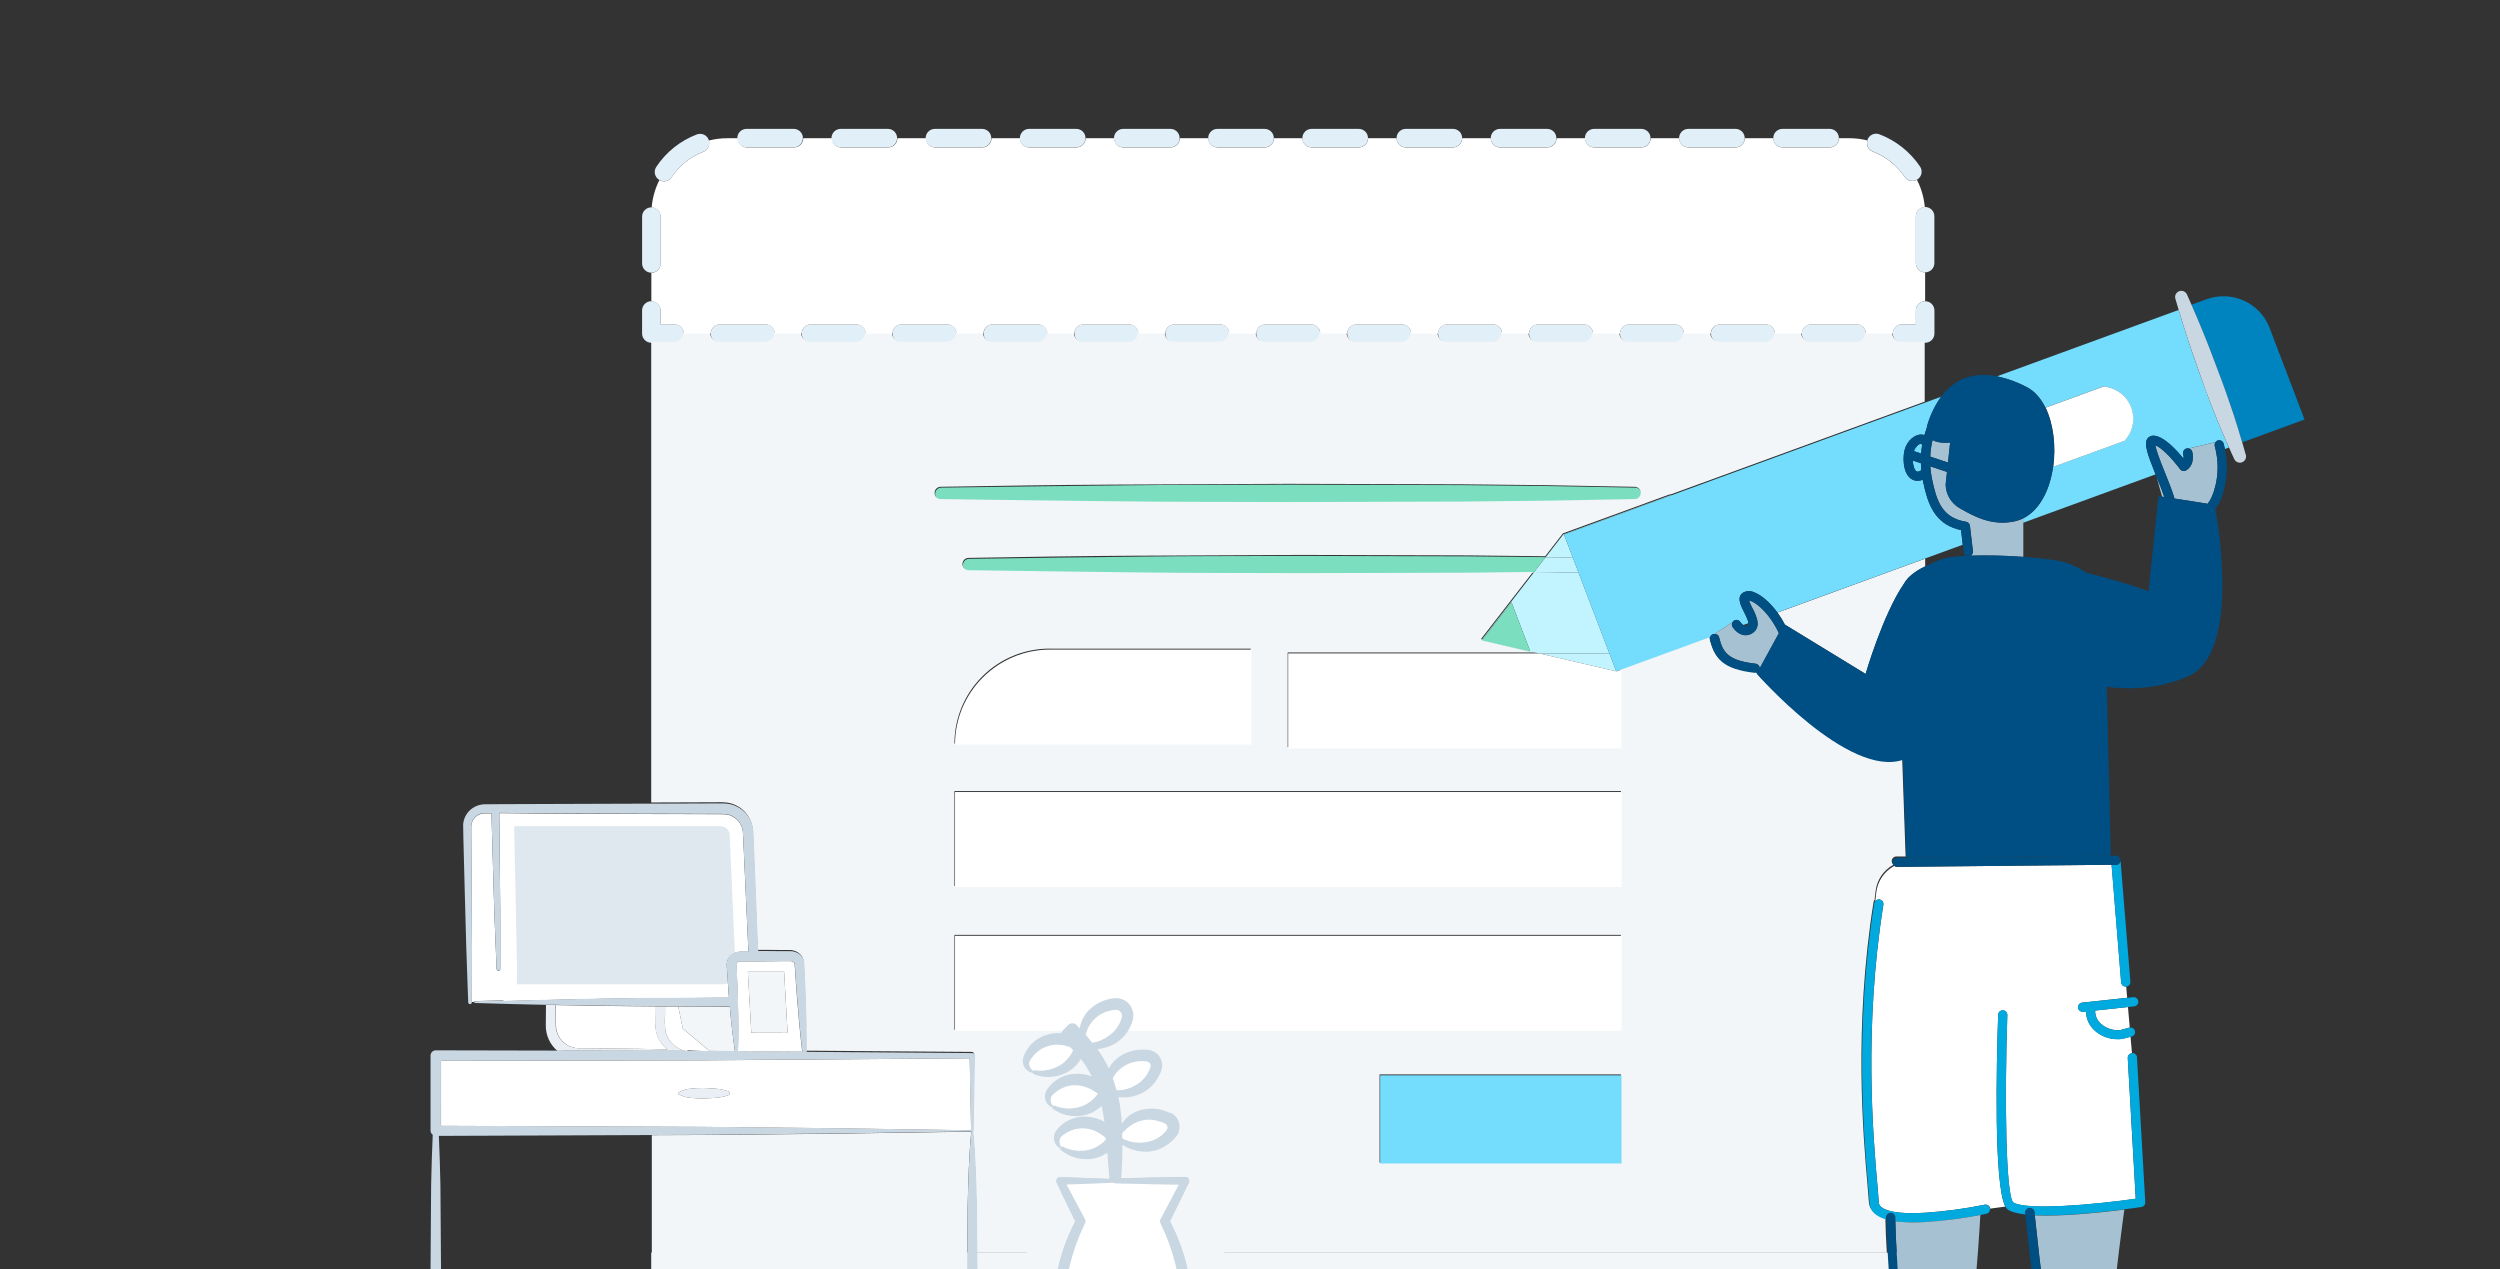 <?xml version="1.0" encoding="UTF-8"?>
<svg width="388px" height="197px" viewBox="0 0 388 197" version="1.1" xmlns="http://www.w3.org/2000/svg" xmlns:xlink="http://www.w3.org/1999/xlink">
    <rect x="0" y="0" width="388" height="197" fill="#333333" stroke="none"/>
    <!-- Generator: Sketch 47.1 (45422) - http://www.bohemiancoding.com/sketch -->
    <title>7 contact</title>
    <desc>Created with Sketch.</desc>
    <defs></defs>
    <g id="Page-1" stroke="none" stroke-width="1" fill="none" fill-rule="evenodd">
        <g id="7-contact">
            <g id="7-personalizeYourContactPage" transform="translate(52, 20)">
                <path d="M21.188,118.546 C21.25,124.2 21.243,129.857 21.219,135.511 L21.587,135.511 C21.589,135.435 21.65,135.373 21.727,135.371 C23.185,135.324 24.644,135.293 26.099,135.256 L26.119,135.382 L26.139,135.382 C28.344,135.307 30.552,135.266 32.757,135.208 L33.493,135.188 L34.229,135.167 C38.922,135.054 43.615,134.969 48.306,134.912 L49.158,134.912 L49.631,134.912 L50.432,134.912 L51.233,134.912 L52.337,134.912 L52.974,134.912 L58.886,134.861 L60.525,134.861 L60.638,134.861 L60.794,134.861 C60.907,134.861 61.023,134.861 61.135,134.841 L61.074,134.127 L60.979,132.713 L60.9,131.557 L60.815,130.272 L60.794,129.949 C60.785,129.807 60.785,129.665 60.794,129.524 C60.825,129.149 60.97,128.793 61.21,128.504 C61.234,128.473 61.265,128.453 61.292,128.426 C61.501,128.197 61.757,128.015 62.042,127.892 C62.32,127.774 62.618,127.707 62.921,127.695 L64.154,127.695 L64.117,126.879 L63.817,120.352 L63.517,113.824 L63.367,110.561 C63.337,110.051 63.326,109.398 63.285,109.004 C63.229,108.576 63.08,108.165 62.849,107.8 C62.387,107.056 61.626,106.548 60.76,106.406 C60.641,106.392 60.52,106.384 60.399,106.382 C60.15,106.382 59.881,106.359 59.588,106.359 L57.615,106.359 L51.066,106.338 L49.175,106.338 C41.279,106.314 33.384,106.297 25.489,106.202 L25.489,106.267 L25.608,117.972 C25.669,122.106 25.632,126.243 25.642,130.381 C25.64,130.52 25.535,130.636 25.397,130.653 C25.397,130.653 25.373,130.653 25.356,130.653 C25.202,130.653 25.075,130.531 25.07,130.377 C24.913,126.243 24.712,122.109 24.609,117.975 L24.269,106.24 L23.43,106.24 C22.873,106.19 22.319,106.361 21.887,106.716 C21.465,107.066 21.199,107.568 21.144,108.113 C21.124,108.691 21.144,109.49 21.144,110.153 L21.188,118.546 Z" id="Shape" fill="#FFFFFF" fill-rule="nonzero"></path>
                <path d="M115.2,193.404 C114.907,190.898 115.275,188.471 115.851,186.128 C116.425,183.918 117.252,181.78 118.314,179.757 C117.483,178.058 116.641,176.337 115.827,174.617 L99.678,174.617 L99.712,178.863 C99.627,186.496 99.668,194.124 99.208,201.757 L121.534,201.702 C120.478,201.34 119.494,200.795 118.628,200.091 C116.57,198.418 115.469,195.858 115.2,193.404 Z" id="Shape"></path>
                <path d="M240.656,197.823 C240.89,197.153 241.029,196.454 241.069,195.746 C240.974,195.577 240.952,195.377 241.007,195.192 C241.069,194.988 241.127,194.767 241.178,194.539 C241.382,191.867 241.478,187.985 241.519,184.038 C241.427,182.107 241.294,180.097 241.178,178.109 C241.099,176.912 241.028,175.749 240.96,174.614 L135.482,174.614 L132.97,179.754 C134.034,181.777 134.861,183.914 135.437,186.125 C136.013,188.467 136.381,190.885 136.088,193.4 C135.795,195.916 134.725,198.428 132.657,200.084 C131.807,200.775 130.843,201.313 129.808,201.675 L148.628,201.628 C176.148,201.723 203.667,201.74 231.187,201.903 C231.408,201.696 231.659,201.526 231.933,201.396 C234.138,200.291 240.002,199.119 240.656,197.823 Z" id="Shape"></path>
                <path d="M259.609,167.76 C259.441,167.63 259.307,167.461 259.221,167.267 L256.87,167.58 C256.923,167.949 256.68,168.297 256.314,168.375 C256.144,168.413 255.806,168.481 255.343,168.569 C255.101,172.968 254.014,190.252 251.312,202.046 C256.414,202.091 261.516,202.144 266.619,202.205 C266.278,199.846 263.971,184.126 262.335,168.508 C261.136,168.372 260.175,168.134 259.609,167.76 Z" id="Shape"></path>
                <path d="M268.701,67.341 C269.813,67.721 270.868,68.25 271.839,68.911 C275.09,69.682 278.297,70.63 281.445,71.75 L282.999,56.989 L283.548,57.074 C283.258,56.091 282.972,55.054 282.716,54.038 L282.549,53.626 L261.995,61.136 L261.995,66.423 C265.096,66.644 267.76,66.997 268.701,67.341 Z" id="Shape"></path>
                <path d="M249.015,66.909 C249.826,66.569 251.271,66.365 253.019,66.266 L253.019,66.161 C252.878,66.045 252.786,65.88 252.763,65.699 L252.631,64.556 L246.783,66.695 L246.783,67.908 C247.431,67.592 248.167,67.276 249.015,66.909 Z" id="Shape"></path>
                <path d="M52.678,30.335 L50.524,30.335 L50.524,28.18 C50.525,27.8 50.374,27.435 50.105,27.166 C49.836,26.896 49.471,26.745 49.089,26.745 L49.089,26.745 C48.708,26.744 48.342,26.895 48.072,27.164 C47.802,27.434 47.651,27.799 47.651,28.18 L47.651,31.763 C47.651,32.144 47.802,32.509 48.072,32.779 C48.342,33.048 48.708,33.199 49.089,33.198 L52.678,33.198 C53.059,33.199 53.426,33.048 53.695,32.779 C53.965,32.509 54.117,32.144 54.116,31.763 L54.116,31.763 C54.115,31.384 53.963,31.02 53.693,30.752 C53.423,30.484 53.058,30.334 52.678,30.335 Z" id="Shape" fill="#E1EFF9" fill-rule="nonzero"></path>
                <path d="M246.78,12.123 C246.759,12.123 246.746,12.123 246.725,12.123 C245.956,12.149 245.345,12.777 245.342,13.544 L245.342,20.837 C245.342,21.216 245.493,21.58 245.762,21.849 C246.031,22.117 246.396,22.268 246.776,22.268 L246.776,22.268 C247.158,22.269 247.524,22.118 247.794,21.849 C248.064,21.579 248.215,21.214 248.214,20.833 L248.214,13.561 C248.216,13.181 248.066,12.815 247.797,12.545 C247.527,12.275 247.161,12.123 246.78,12.123 Z" id="Shape" fill="#E1EFF9" fill-rule="nonzero"></path>
                <path d="M57.997,1.693 C57.713,0.955 56.884,0.586 56.143,0.867 C53.57,1.846 51.369,3.608 49.853,5.902 C49.642,6.218 49.566,6.605 49.641,6.978 C49.717,7.35 49.937,7.677 50.255,7.887 C50.282,7.908 50.316,7.914 50.347,7.931 C50.997,8.315 51.834,8.119 52.245,7.486 C53.44,5.697 55.159,4.319 57.169,3.542 C57.867,3.272 58.237,2.509 58.014,1.795 C58.004,1.761 58.011,1.727 57.997,1.693 Z" id="Shape" fill="#E1EFF9" fill-rule="nonzero"></path>
                <path d="M49.096,22.326 L49.096,22.326 C49.477,22.326 49.843,22.174 50.112,21.905 C50.381,21.636 50.532,21.271 50.531,20.891 L50.531,13.602 C50.529,12.832 49.916,12.201 49.144,12.178 C49.127,12.178 49.11,12.178 49.093,12.178 C48.711,12.177 48.345,12.328 48.075,12.597 C47.805,12.866 47.654,13.231 47.655,13.612 L47.655,20.905 C47.661,21.694 48.305,22.329 49.096,22.326 Z" id="Shape" fill="#E1EFF9" fill-rule="nonzero"></path>
                <path d="M72.615,1.435 C72.616,1.054 72.465,0.688 72.195,0.419 C71.925,0.15 71.559,-0.001 71.177,-2.38887584e-14 L63.868,-2.38887584e-14 C63.486,-0.001 63.12,0.15 62.85,0.419 C62.58,0.688 62.429,1.054 62.43,1.435 L62.43,1.435 C62.43,2.225 63.072,2.866 63.865,2.866 L71.174,2.866 C71.966,2.866 72.609,2.225 72.609,1.435 L72.615,1.435 Z" id="Shape" fill="#E1EFF9" fill-rule="nonzero"></path>
                <path d="M218.78,1.435 L218.78,1.435 C218.781,1.054 218.629,0.688 218.36,0.419 C218.09,0.15 217.723,-0.001 217.342,-2.38887593e-14 L210.033,-2.38887593e-14 C209.651,-0.001 209.285,0.15 209.015,0.419 C208.745,0.688 208.594,1.054 208.595,1.435 L208.595,1.435 C208.595,2.225 209.237,2.866 210.029,2.866 L217.338,2.866 C217.72,2.868 218.087,2.718 218.357,2.449 C218.628,2.181 218.78,1.815 218.78,1.435 L218.78,1.435 Z" id="Shape" fill="#E1EFF9" fill-rule="nonzero"></path>
                <path d="M204.161,1.435 L204.161,1.435 C204.162,1.054 204.011,0.688 203.741,0.419 C203.471,0.15 203.105,-0.001 202.723,-2.40678059e-14 L195.414,-2.40678059e-14 C195.032,-0.001 194.666,0.15 194.396,0.419 C194.126,0.688 193.975,1.054 193.976,1.435 L193.976,1.435 C193.976,2.225 194.618,2.866 195.411,2.866 L202.72,2.866 C203.102,2.868 203.468,2.718 203.739,2.449 C204.009,2.181 204.161,1.815 204.161,1.435 L204.161,1.435 Z" id="Shape" fill="#E1EFF9" fill-rule="nonzero"></path>
                <path d="M180.802,2.866 L188.112,2.866 C188.904,2.866 189.546,2.225 189.546,1.435 L189.546,1.435 C189.547,1.054 189.396,0.688 189.126,0.419 C188.856,0.15 188.49,-0.001 188.108,-2.40353163e-14 L180.802,-2.40353163e-14 C180.421,-0.001 180.054,0.15 179.785,0.419 C179.515,0.688 179.363,1.054 179.364,1.435 L179.364,1.435 C179.364,1.815 179.516,2.179 179.786,2.448 C180.056,2.716 180.421,2.867 180.802,2.866 L180.802,2.866 Z" id="Shape" fill="#E1EFF9" fill-rule="nonzero"></path>
                <path d="M233.395,1.435 L233.395,1.435 C233.396,1.054 233.245,0.688 232.975,0.419 C232.705,0.15 232.339,-0.001 231.957,-2.38887593e-14 L224.648,-2.38887593e-14 C224.266,-0.001 223.9,0.15 223.63,0.419 C223.36,0.688 223.209,1.054 223.21,1.435 L223.21,1.435 C223.21,2.225 223.852,2.866 224.644,2.866 L231.953,2.866 C232.335,2.868 232.702,2.718 232.972,2.449 C233.243,2.181 233.395,1.815 233.395,1.435 L233.395,1.435 Z" id="Shape" fill="#E1EFF9" fill-rule="nonzero"></path>
                <path d="M166.184,2.866 L173.493,2.866 C174.285,2.866 174.928,2.225 174.928,1.435 L174.928,1.435 C174.929,1.054 174.777,0.688 174.508,0.419 C174.238,0.15 173.871,-0.001 173.49,-2.33025328e-14 L166.184,-2.33025328e-14 C165.802,-0.001 165.436,0.15 165.166,0.419 C164.896,0.688 164.745,1.054 164.746,1.435 L164.746,1.435 C164.746,1.815 164.898,2.179 165.167,2.448 C165.437,2.716 165.803,2.867 166.184,2.866 L166.184,2.866 Z" id="Shape" fill="#E1EFF9" fill-rule="nonzero"></path>
                <path d="M243.607,7.442 C244.02,8.074 244.86,8.268 245.509,7.88 C245.539,7.88 245.57,7.857 245.597,7.84 C245.915,7.629 246.135,7.3 246.209,6.927 C246.283,6.554 246.205,6.167 245.993,5.851 C244.458,3.571 242.253,1.82 239.682,0.84 C238.94,0.564 238.115,0.935 237.832,1.673 C237.832,1.707 237.832,1.741 237.832,1.771 C237.611,2.487 237.983,3.25 238.683,3.519 C240.691,4.289 242.411,5.659 243.607,7.442 L243.607,7.442 Z" id="Shape" fill="#E1EFF9" fill-rule="nonzero"></path>
                <path d="M101.846,1.435 L101.846,1.435 C101.846,1.054 101.695,0.688 101.425,0.419 C101.155,0.15 100.789,-0.001 100.408,-2.33025328e-14 L93.098,-2.33025328e-14 C92.717,-0.001 92.35,0.15 92.08,0.419 C91.811,0.688 91.659,1.054 91.66,1.435 L91.66,1.435 C91.66,2.225 92.303,2.866 93.095,2.866 L100.404,2.866 C100.786,2.868 101.152,2.718 101.423,2.449 C101.693,2.181 101.846,1.815 101.846,1.435 L101.846,1.435 Z" id="Shape" fill="#E1EFF9" fill-rule="nonzero"></path>
                <path d="M87.23,1.435 L87.23,1.435 C87.231,1.054 87.08,0.688 86.81,0.419 C86.54,0.15 86.174,-0.001 85.792,-2.33025328e-14 L78.483,-2.33025328e-14 C78.102,-0.001 77.735,0.15 77.465,0.419 C77.196,0.688 77.044,1.054 77.045,1.435 L77.045,1.435 C77.045,2.225 77.687,2.866 78.48,2.866 L85.789,2.866 C86.171,2.868 86.537,2.718 86.808,2.449 C87.078,2.181 87.23,1.815 87.23,1.435 Z" id="Shape" fill="#E1EFF9" fill-rule="nonzero"></path>
                <path d="M151.569,2.866 L158.878,2.866 C159.67,2.866 160.313,2.225 160.313,1.435 L160.313,1.435 C160.314,1.054 160.162,0.688 159.892,0.419 C159.623,0.15 159.256,-0.001 158.875,-2.33025328e-14 L151.565,-2.33025328e-14 C151.184,-0.001 150.817,0.15 150.548,0.419 C150.278,0.688 150.127,1.054 150.127,1.435 L150.127,1.435 C150.127,1.815 150.279,2.181 150.55,2.449 C150.821,2.718 151.187,2.868 151.569,2.866 Z" id="Shape" fill="#E1EFF9" fill-rule="nonzero"></path>
                <path d="M136.954,2.866 L144.263,2.866 C145.055,2.866 145.698,2.225 145.698,1.435 L145.698,1.435 C145.698,1.054 145.547,0.688 145.277,0.419 C145.008,0.15 144.641,-0.001 144.26,-2.40678059e-14 L136.95,-2.40678059e-14 C136.569,-0.001 136.202,0.15 135.933,0.419 C135.663,0.688 135.511,1.054 135.512,1.435 L135.512,1.435 C135.512,1.815 135.664,2.181 135.935,2.449 C136.205,2.718 136.572,2.868 136.954,2.866 Z" id="Shape" fill="#E1EFF9" fill-rule="nonzero"></path>
                <path d="M122.335,2.866 L129.644,2.866 C130.437,2.866 131.079,2.225 131.079,1.435 L131.079,1.435 C131.08,1.054 130.929,0.688 130.659,0.419 C130.389,0.15 130.023,-0.001 129.641,-2.33025328e-14 L122.332,-2.33025328e-14 C121.95,-0.001 121.584,0.15 121.314,0.419 C121.044,0.688 120.893,1.054 120.894,1.435 L120.894,1.435 C120.894,1.815 121.046,2.181 121.316,2.449 C121.587,2.718 121.954,2.868 122.335,2.866 L122.335,2.866 Z" id="Shape" fill="#E1EFF9" fill-rule="nonzero"></path>
                <path d="M107.72,2.866 L115.036,2.866 C115.829,2.866 116.471,2.225 116.471,1.435 L116.471,1.435 C116.472,1.054 116.321,0.688 116.051,0.419 C115.781,0.15 115.414,-0.001 115.033,-2.40678042e-14 L107.724,-2.40678042e-14 C107.342,-0.001 106.976,0.15 106.706,0.419 C106.436,0.688 106.285,1.054 106.286,1.435 L106.286,1.435 C106.286,2.225 106.928,2.866 107.72,2.866 L107.72,2.866 Z" id="Shape" fill="#E1EFF9" fill-rule="nonzero"></path>
                <path d="M246.78,26.752 L246.78,26.752 C245.987,26.752 245.345,27.393 245.345,28.183 L245.345,30.332 L243.192,30.332 C242.399,30.332 241.757,30.973 241.757,31.763 L241.757,31.763 C241.756,32.144 241.907,32.509 242.177,32.779 C242.447,33.048 242.813,33.199 243.195,33.198 L246.787,33.198 C247.168,33.199 247.535,33.048 247.804,32.779 C248.074,32.509 248.226,32.144 248.225,31.763 L248.225,28.18 C248.224,27.799 248.071,27.434 247.8,27.166 C247.528,26.898 247.161,26.749 246.78,26.752 L246.78,26.752 Z" id="Shape" fill="#E1EFF9" fill-rule="nonzero"></path>
                <path d="M151.467,30.335 L144.41,30.335 C143.617,30.335 142.975,30.976 142.975,31.767 L142.975,31.767 C142.974,32.147 143.125,32.513 143.395,32.782 C143.665,33.051 144.031,33.202 144.413,33.201 L151.47,33.201 C151.852,33.202 152.218,33.051 152.488,32.782 C152.758,32.513 152.909,32.147 152.908,31.767 L152.908,31.767 C152.908,31.386 152.756,31.021 152.485,30.752 C152.215,30.483 151.848,30.333 151.467,30.335 Z" id="Shape" fill="#E1EFF9" fill-rule="nonzero"></path>
                <path d="M193.799,30.335 L186.742,30.335 C185.949,30.335 185.307,30.976 185.307,31.767 L185.307,31.767 C185.306,32.147 185.457,32.513 185.727,32.782 C185.997,33.051 186.364,33.202 186.745,33.201 L193.802,33.201 C194.184,33.202 194.55,33.051 194.82,32.782 C195.09,32.513 195.241,32.147 195.24,31.767 L195.24,31.767 C195.24,31.386 195.088,31.021 194.818,30.752 C194.547,30.483 194.181,30.333 193.799,30.335 Z" id="Shape" fill="#E1EFF9" fill-rule="nonzero"></path>
                <path d="M66.795,30.335 L59.738,30.335 C58.946,30.335 58.304,30.976 58.304,31.767 L58.304,31.767 C58.303,32.147 58.454,32.513 58.724,32.782 C58.994,33.051 59.36,33.202 59.742,33.201 L66.799,33.201 C67.18,33.202 67.547,33.051 67.816,32.782 C68.086,32.513 68.238,32.147 68.237,31.767 L68.237,31.767 C68.237,31.386 68.085,31.021 67.814,30.752 C67.544,30.483 67.177,30.333 66.795,30.335 Z" id="Shape" fill="#E1EFF9" fill-rule="nonzero"></path>
                <path d="M179.688,30.335 L172.624,30.335 C171.832,30.335 171.19,30.976 171.19,31.767 L171.19,31.767 C171.189,32.147 171.34,32.513 171.61,32.782 C171.88,33.051 172.246,33.202 172.628,33.201 L179.685,33.201 C180.066,33.202 180.433,33.051 180.703,32.782 C180.972,32.513 181.124,32.147 181.123,31.767 L181.123,31.767 C181.123,31.387 180.972,31.023 180.703,30.754 C180.433,30.486 180.069,30.335 179.688,30.335 Z" id="Shape" fill="#E1EFF9" fill-rule="nonzero"></path>
                <path d="M207.91,30.335 L200.853,30.335 C200.06,30.335 199.418,30.976 199.418,31.767 L199.418,31.767 C199.417,32.147 199.568,32.513 199.838,32.782 C200.108,33.051 200.474,33.202 200.856,33.201 L207.913,33.201 C208.295,33.202 208.661,33.051 208.931,32.782 C209.201,32.513 209.352,32.147 209.351,31.767 L209.351,31.767 C209.351,31.386 209.199,31.021 208.928,30.752 C208.658,30.483 208.291,30.333 207.91,30.335 L207.91,30.335 Z" id="Shape" fill="#E1EFF9" fill-rule="nonzero"></path>
                <path d="M222.034,30.335 L214.977,30.335 C214.185,30.335 213.542,30.976 213.542,31.767 L213.542,31.767 C213.541,32.147 213.693,32.513 213.963,32.782 C214.232,33.051 214.599,33.202 214.98,33.201 L222.034,33.201 C222.416,33.202 222.782,33.051 223.052,32.782 C223.322,32.513 223.473,32.147 223.472,31.767 L223.472,31.767 C223.472,31.386 223.32,31.022 223.051,30.753 C222.781,30.485 222.415,30.334 222.034,30.335 L222.034,30.335 Z" id="Shape" fill="#E1EFF9" fill-rule="nonzero"></path>
                <path d="M236.135,30.335 L229.077,30.335 C228.285,30.335 227.643,30.976 227.643,31.767 L227.643,31.767 C227.642,32.147 227.793,32.513 228.063,32.782 C228.333,33.051 228.699,33.202 229.081,33.201 L236.138,33.201 C236.52,33.202 236.886,33.051 237.156,32.782 C237.426,32.513 237.577,32.147 237.576,31.767 L237.576,31.767 C237.576,31.386 237.424,31.021 237.153,30.752 C236.883,30.483 236.516,30.333 236.135,30.335 Z" id="Shape" fill="#E1EFF9" fill-rule="nonzero"></path>
                <path d="M165.577,30.335 L158.52,30.335 C157.728,30.335 157.086,30.976 157.086,31.767 L157.086,31.767 C157.085,32.147 157.236,32.513 157.506,32.782 C157.776,33.051 158.142,33.202 158.524,33.201 L165.581,33.201 C165.962,33.202 166.329,33.051 166.599,32.782 C166.868,32.513 167.02,32.147 167.019,31.767 L167.019,31.767 C167.019,31.386 166.867,31.021 166.596,30.752 C166.326,30.483 165.959,30.333 165.577,30.335 Z" id="Shape" fill="#E1EFF9" fill-rule="nonzero"></path>
                <path d="M95.02,30.335 L87.963,30.335 C87.171,30.335 86.528,30.976 86.528,31.767 L86.528,31.767 C86.528,32.147 86.679,32.513 86.949,32.782 C87.219,33.051 87.585,33.202 87.966,33.201 L95.024,33.201 C95.405,33.202 95.772,33.051 96.041,32.782 C96.311,32.513 96.462,32.147 96.462,31.767 L96.462,31.767 C96.462,31.386 96.309,31.021 96.039,30.752 C95.768,30.483 95.402,30.333 95.02,30.335 L95.02,30.335 Z" id="Shape" fill="#E1EFF9" fill-rule="nonzero"></path>
                <path d="M80.909,30.335 L73.852,30.335 C73.472,30.335 73.107,30.486 72.838,30.754 C72.569,31.023 72.418,31.387 72.418,31.767 L72.418,31.767 C72.417,32.147 72.568,32.513 72.838,32.782 C73.108,33.051 73.474,33.202 73.856,33.201 L80.913,33.201 C81.294,33.202 81.661,33.051 81.931,32.782 C82.2,32.513 82.352,32.147 82.351,31.767 L82.351,31.767 C82.351,31.386 82.199,31.021 81.928,30.752 C81.658,30.483 81.291,30.333 80.909,30.335 Z" id="Shape" fill="#E1EFF9" fill-rule="nonzero"></path>
                <path d="M137.352,30.335 L130.295,30.335 C129.503,30.335 128.861,30.976 128.861,31.767 L128.861,31.767 C128.86,32.147 129.011,32.513 129.281,32.782 C129.551,33.051 129.917,33.202 130.299,33.201 L137.356,33.201 C137.737,33.202 138.104,33.051 138.374,32.782 C138.644,32.513 138.795,32.147 138.794,31.767 L138.794,31.767 C138.794,31.386 138.642,31.021 138.371,30.752 C138.101,30.483 137.734,30.333 137.352,30.335 Z" id="Shape" fill="#E1EFF9" fill-rule="nonzero"></path>
                <path d="M123.242,30.335 L116.185,30.335 C115.392,30.335 114.75,30.976 114.75,31.767 L114.75,31.767 C114.749,32.147 114.9,32.513 115.17,32.782 C115.44,33.051 115.806,33.202 116.188,33.201 L123.245,33.201 C123.627,33.202 123.993,33.051 124.263,32.782 C124.533,32.513 124.684,32.147 124.683,31.767 L124.683,31.767 C124.683,31.386 124.531,31.021 124.26,30.752 C123.99,30.483 123.623,30.333 123.242,30.335 Z" id="Shape" fill="#E1EFF9" fill-rule="nonzero"></path>
                <path d="M109.131,30.335 L102.087,30.335 C101.295,30.335 100.653,30.976 100.653,31.767 L100.653,31.767 C100.652,32.147 100.803,32.513 101.073,32.782 C101.343,33.051 101.709,33.202 102.091,33.201 L109.148,33.201 C109.53,33.202 109.896,33.051 110.166,32.782 C110.436,32.513 110.587,32.147 110.586,31.767 L110.586,31.767 C110.586,31.383 110.432,31.016 110.159,30.747 C109.885,30.478 109.515,30.33 109.131,30.335 Z" id="Shape" fill="#E1EFF9" fill-rule="nonzero"></path>
                <path d="M94.097,57.597 C103.069,57.75 112.044,57.886 121.017,57.937 C129.989,57.988 138.964,58.012 147.936,58.056 L174.856,57.985 L188.316,57.842 L201.776,57.594 C202.305,57.594 202.734,57.166 202.734,56.638 C202.734,56.111 202.305,55.683 201.776,55.683 L188.316,55.435 L174.856,55.292 L147.936,55.221 C138.964,55.265 129.989,55.221 121.017,55.34 C112.044,55.459 103.069,55.53 94.097,55.68 C93.568,55.68 93.139,56.107 93.139,56.635 C93.139,57.163 93.568,57.59 94.097,57.59 L94.097,57.597 Z" id="Shape" fill="#7BDEBF" fill-rule="nonzero"></path>
                <path d="M175.936,66.348 L150.093,66.277 C141.479,66.321 132.865,66.277 124.25,66.396 C115.636,66.515 107.022,66.586 98.407,66.735 C97.878,66.735 97.45,67.163 97.45,67.691 C97.45,68.218 97.878,68.646 98.407,68.646 C107.022,68.799 115.636,68.935 124.25,68.986 C132.865,69.037 141.479,69.061 150.093,69.105 L175.936,69.034 L185.989,68.921 L187.887,66.47 L175.936,66.348 Z" id="Shape" fill="#7BDEBF" fill-rule="nonzero"></path>
                <path d="M61.244,109.537 C61.193,108.817 60.605,108.251 59.881,108.225 L27.802,108.225 L28.235,129.983 L28.218,132.757 L60.345,132.757 C60.472,132.746 60.598,132.72 60.72,132.682 C60.809,132.671 60.898,132.653 60.985,132.628 L60.907,131.472 L60.822,130.187 L60.801,129.864 C60.792,129.722 60.792,129.58 60.801,129.439 C60.831,129.064 60.977,128.708 61.217,128.419 C61.241,128.388 61.272,128.368 61.299,128.341 C61.508,128.112 61.764,127.93 62.048,127.807 L61.244,109.537 Z" id="Shape" fill="#86A6BD" fill-rule="nonzero" opacity="0.26"></path>
                <path d="M225.022,76.941 L237.545,84.594 C237.545,84.594 240.22,75.374 243.502,70.581 C244.146,69.455 245.178,68.7 246.787,67.912 L246.787,66.698 L223.874,75.071 C224.304,75.665 224.687,76.29 225.022,76.941 L225.022,76.941 Z" id="Shape" fill="#F3F6F8" fill-rule="nonzero"></path>
                <path d="M49.069,174.403 L247.731,174.403 L247.731,191.401 L49.069,191.401 L49.069,174.403 Z M243.1,33.052 C242.718,33.052 242.352,32.902 242.082,32.632 C241.812,32.363 241.661,31.998 241.662,31.617 L237.477,31.617 C237.478,31.998 237.327,32.363 237.057,32.632 C236.787,32.902 236.421,33.052 236.039,33.052 L228.982,33.052 C228.6,33.052 228.234,32.902 227.964,32.632 C227.694,32.363 227.543,31.998 227.544,31.617 L223.363,31.617 C223.364,31.998 223.213,32.363 222.943,32.632 C222.673,32.902 222.307,33.052 221.925,33.052 L214.868,33.052 C214.486,33.052 214.12,32.902 213.85,32.632 C213.58,32.363 213.429,31.998 213.43,31.617 L209.249,31.617 C209.25,31.998 209.098,32.363 208.829,32.632 C208.559,32.902 208.192,33.052 207.811,33.052 L200.754,33.052 C200.372,33.052 200.006,32.902 199.736,32.632 C199.466,32.363 199.315,31.998 199.316,31.617 L195.135,31.617 C195.136,31.998 194.984,32.363 194.714,32.632 C194.445,32.902 194.078,33.052 193.697,33.052 L186.64,33.052 C186.258,33.052 185.892,32.902 185.622,32.632 C185.352,32.363 185.201,31.998 185.202,31.617 L181.017,31.617 C181.018,31.998 180.867,32.363 180.597,32.632 C180.327,32.902 179.961,33.052 179.579,33.052 L172.532,33.052 C172.151,33.052 171.784,32.902 171.514,32.632 C171.245,32.363 171.093,31.998 171.094,31.617 L166.913,31.617 C166.914,31.998 166.763,32.363 166.493,32.632 C166.223,32.902 165.857,33.052 165.475,33.052 L158.418,33.052 C158.036,33.052 157.67,32.902 157.4,32.632 C157.13,32.363 156.979,31.998 156.98,31.617 L152.799,31.617 C152.8,31.998 152.649,32.363 152.379,32.632 C152.109,32.902 151.743,33.052 151.361,33.052 L144.318,33.052 C143.936,33.052 143.57,32.902 143.3,32.632 C143.03,32.363 142.879,31.998 142.88,31.617 L138.698,31.617 C138.699,31.998 138.548,32.363 138.278,32.632 C138.008,32.902 137.642,33.052 137.26,33.052 L130.203,33.052 C129.822,33.052 129.455,32.902 129.186,32.632 C128.916,32.363 128.764,31.998 128.765,31.617 L124.588,31.617 C124.589,31.998 124.437,32.363 124.167,32.632 C123.898,32.902 123.531,33.052 123.15,33.052 L116.093,33.052 C115.711,33.052 115.345,32.902 115.075,32.632 C114.805,32.363 114.654,31.998 114.655,31.617 L110.473,31.617 C110.474,31.998 110.323,32.363 110.053,32.632 C109.783,32.902 109.417,33.052 109.036,33.052 L101.995,33.052 C101.614,33.052 101.248,32.902 100.978,32.632 C100.708,32.363 100.557,31.998 100.557,31.617 L96.376,31.617 C96.377,31.998 96.226,32.363 95.956,32.632 C95.686,32.902 95.32,33.052 94.938,33.052 L87.881,33.052 C87.5,33.052 87.133,32.902 86.863,32.632 C86.594,32.363 86.442,31.998 86.443,31.617 L82.259,31.617 C82.26,31.998 82.108,32.363 81.839,32.632 C81.569,32.902 81.202,33.052 80.821,33.052 L73.764,33.052 C73.382,33.052 73.016,32.902 72.746,32.632 C72.476,32.363 72.325,31.998 72.326,31.617 L68.145,31.617 C68.146,31.998 67.994,32.363 67.724,32.632 C67.455,32.902 67.088,33.052 66.707,33.052 L59.65,33.052 C59.268,33.052 58.902,32.902 58.632,32.632 C58.362,32.363 58.211,31.998 58.212,31.617 L54.03,31.617 C54.031,31.998 53.88,32.363 53.61,32.632 C53.34,32.902 52.974,33.052 52.592,33.052 L49.069,33.052 L49.069,104.543 L59.449,104.506 C59.472,104.506 59.496,104.506 59.52,104.506 C59.984,104.487 60.449,104.508 60.91,104.567 C62.933,104.892 64.508,106.494 64.795,108.517 C64.87,109.197 64.856,109.646 64.89,110.217 L65.02,113.481 L65.279,120.012 L65.538,126.542 L65.572,127.416 L66.713,127.416 L69.296,127.44 L70.612,127.44 C71.269,127.454 71.889,127.747 72.316,128.246 C72.556,128.535 72.7,128.891 72.728,129.266 L72.762,129.929 L72.823,131.217 L72.936,133.794 C73.045,136.881 73.127,139.968 73.103,143.065 L98.809,143.255 L98.809,143.255 C98.917,143.256 99.02,143.3 99.095,143.376 C99.171,143.453 99.212,143.556 99.211,143.663 L99.211,143.663 L99.004,155.44 L98.949,155.44 C99.338,159.295 99.419,163.15 99.518,166.999 L99.576,174.42 L240.834,174.42 C240.721,172.52 240.636,170.711 240.609,169.059 C240.049,168.913 239.52,168.666 239.048,168.331 C238.455,167.904 238.086,167.234 238.043,166.506 C238.005,165.863 237.924,164.932 237.821,163.742 C237.181,156.456 235.678,139.4 238.772,120.008 C238.792,119.882 238.848,119.764 238.932,119.668 C238.983,119.206 239.038,118.74 239.092,118.278 C239.304,116.547 240.345,115.026 241.883,114.198 C241.707,114.069 241.602,113.865 241.597,113.648 C241.595,113.457 241.669,113.274 241.803,113.138 C241.936,113.002 242.118,112.925 242.309,112.923 L243.75,112.923 L243.219,97.744 C234.748,100.576 220.541,84.366 220.541,84.366 L220.674,84.125 C220.563,84.199 220.433,84.241 220.3,84.244 L220.238,84.244 C215.318,83.686 214.013,81.997 213.324,79.076 C213.296,78.947 213.307,78.812 213.355,78.689 L199.575,83.724 L199.575,95.962 L147.848,95.962 L147.848,81.262 L186.817,81.262 L185.416,80.922 L185.45,81.011 L177.896,79.246 L177.95,79.178 L177.865,79.158 L185.914,68.768 L175.861,68.881 L150.018,68.952 C141.404,68.908 132.79,68.952 124.175,68.833 C115.561,68.714 106.947,68.643 98.332,68.493 C97.803,68.493 97.375,68.065 97.375,67.538 C97.375,67.01 97.803,66.583 98.332,66.583 C106.947,66.43 115.561,66.294 124.175,66.243 C132.79,66.192 141.404,66.168 150.018,66.124 L175.861,66.195 L187.815,66.328 L190.565,62.778 L207.201,56.7 L207.225,56.757 L246.712,42.329 L246.712,33.052 L243.1,33.052 Z M122.23,161.77 C122.114,161.875 121.998,161.981 121.872,162.079 C121.172,162.65 120.344,163.043 119.459,163.225 C117.746,163.572 115.966,163.179 114.559,162.144 L114.641,162.004 C114.033,161.795 113.586,161.275 113.469,160.645 C113.406,160.303 113.436,159.95 113.557,159.625 C113.681,159.318 113.856,159.035 114.075,158.788 C114.831,157.862 115.87,157.208 117.033,156.925 C118.21,156.654 119.439,156.725 120.577,157.129 L120.71,157.184 C120.483,156.73 120.244,156.296 119.994,155.882 C119.694,155.392 119.364,154.923 119.016,154.467 C118.904,154.634 118.815,154.807 118.676,154.974 C118.134,155.699 117.424,156.282 116.607,156.674 C115.025,157.417 113.202,157.458 111.588,156.786 L111.635,156.63 C110.991,156.568 110.43,156.164 110.17,155.572 C110.026,155.253 109.972,154.9 110.013,154.552 C110.061,154.225 110.165,153.909 110.32,153.617 C110.835,152.54 111.688,151.659 112.75,151.108 C113.742,150.599 114.852,150.361 115.967,150.418 C116.004,150.282 116.072,150.156 116.168,150.051 L116.168,150.051 L117.043,149.154 L117.043,149.154 C117.392,148.796 117.966,148.789 118.325,149.137 L118.325,149.137 C118.505,149.313 118.665,149.5 118.856,149.684 C118.856,149.596 118.877,149.507 118.894,149.419 C119.104,148.404 119.616,147.475 120.362,146.753 C121.114,146.035 122.028,145.508 123.027,145.217 C123.275,145.148 123.526,145.093 123.78,145.05 L124.158,144.996 C124.325,144.982 124.493,144.982 124.659,144.996 C125.347,145.036 125.991,145.342 126.455,145.849 C126.915,146.353 127.17,147.01 127.167,147.692 C127.134,148.265 126.983,148.825 126.724,149.337 C126.297,150.285 125.63,151.105 124.789,151.717 C123.971,152.309 123.021,152.694 122.022,152.839 C121.875,152.863 121.725,152.869 121.579,152.88 C121.899,153.333 122.203,153.794 122.492,154.263 C122.806,154.79 123.088,155.334 123.354,155.888 C123.736,155.172 124.284,154.558 124.952,154.097 C125.819,153.501 126.818,153.126 127.862,153.002 C128.377,152.949 128.895,152.949 129.409,153.002 C130.139,153.061 130.803,153.445 131.217,154.047 C131.63,154.65 131.75,155.406 131.543,156.106 C131.376,156.613 131.147,157.097 130.861,157.547 C130.305,158.442 129.524,159.174 128.595,159.672 C127.691,160.147 126.686,160.396 125.664,160.396 C125.391,160.4 125.118,160.382 124.847,160.345 C124.847,160.383 124.867,160.417 124.874,160.454 C125.134,161.78 125.299,163.123 125.368,164.473 C125.473,164.307 125.587,164.147 125.709,163.993 C126.386,163.191 127.293,162.616 128.309,162.344 C129.325,162.076 130.392,162.058 131.416,162.293 C131.919,162.415 132.408,162.588 132.875,162.81 C133.541,163.11 134.036,163.694 134.223,164.399 C134.41,165.103 134.269,165.855 133.839,166.444 C133.511,166.866 133.131,167.245 132.708,167.573 C131.884,168.231 130.9,168.66 129.856,168.817 C128.845,168.96 127.815,168.855 126.854,168.511 C126.384,168.35 125.937,168.128 125.525,167.852 L125.426,167.777 C125.426,168.566 125.426,169.358 125.395,170.157 C125.365,170.956 125.327,171.996 125.235,172.951 L125.235,172.992 L125.235,173.121 C125.235,173.23 125.215,173.346 125.201,173.461 L125.078,173.461 L124.336,173.563 L124.039,173.594 C123.927,173.594 123.821,173.621 123.698,173.628 C123.556,173.636 123.433,173.528 123.422,173.386 L123.422,173.349 L123.398,173.033 L123.088,169.042 L123.061,169.062 C122.317,169.574 121.46,169.898 120.563,170.007 C118.827,170.211 117.085,169.673 115.769,168.525 L115.861,168.392 C115.268,168.131 114.864,167.571 114.805,166.927 C114.767,166.578 114.826,166.225 114.975,165.907 C115.124,165.613 115.322,165.346 115.561,165.118 C116.39,164.257 117.479,163.69 118.662,163.504 C119.856,163.331 121.076,163.503 122.175,164 C122.335,164.075 122.485,164.16 122.639,164.241 C122.56,163.391 122.4,162.576 122.23,161.77 L122.23,161.77 Z M199.564,160.427 L162.108,160.427 L162.108,146.743 L199.564,146.743 L199.564,160.427 Z M199.564,139.825 L96.128,139.825 L96.128,125.087 L199.564,125.087 L199.564,139.825 Z M199.564,102.769 L199.564,117.506 L96.128,117.506 L96.128,102.775 L199.564,102.769 Z M110.899,80.671 L142.109,80.671 L142.109,95.408 L96.128,95.408 C96.126,91.498 97.681,87.748 100.452,84.983 C103.222,82.218 106.981,80.664 110.899,80.664 L110.899,80.671 Z M201.687,57.454 L188.227,57.703 L174.768,57.845 L147.848,57.917 C138.876,57.873 129.9,57.917 120.928,57.798 C111.956,57.679 102.98,57.607 94.008,57.458 C93.479,57.458 93.051,57.03 93.051,56.502 C93.051,55.975 93.479,55.547 94.008,55.547 C102.98,55.394 111.956,55.258 120.928,55.207 C129.9,55.156 138.876,55.132 147.848,55.088 L174.768,55.16 L188.227,55.302 L201.687,55.551 C202.216,55.551 202.645,55.978 202.645,56.506 C202.645,57.033 202.216,57.461 201.687,57.461 L201.687,57.454 Z" id="Shape" fill="#F3F6F8" fill-rule="nonzero"></path>
                <path d="M62.059,143.146 C61.718,140.835 61.462,138.519 61.258,136.201 C61.173,136.201 61.091,136.201 61.006,136.201 C60.959,136.217 60.911,136.229 60.863,136.235 L60.832,136.235 C58.307,136.235 55.785,136.215 53.26,136.194 L53.969,139.631 L58.12,143.102 L62.059,143.146 Z" id="Shape" fill="#F3F6F8" fill-rule="nonzero"></path>
                <path d="M57.527,156.147 L49.161,156.181 L49.161,174.607 L98.121,174.607 L98.179,167.185 C98.278,163.33 98.363,159.478 98.748,155.627 L78.367,155.939 L57.527,156.147 Z" id="Shape" fill="#F3F6F8" fill-rule="nonzero"></path>
                <polygon id="Shape" fill="#F3F6F8" fill-rule="nonzero" points="64.291 134.77 64.604 140.284 70.23 140.298 69.695 130.833 65.793 130.833 65.044 130.833 64.297 130.833 64.066 130.833 64.148 132.264 64.229 133.712"></polygon>
                <path d="M296.66,202.668 C292.693,202.59 288.727,202.528 284.761,202.464 C284.687,202.539 284.606,202.608 284.519,202.668 L268.067,202.423 C268.066,202.77 267.814,203.065 267.471,203.12 L267.362,203.12 C267.007,203.12 266.705,202.862 266.653,202.511 L266.605,202.199 C261.503,202.137 256.401,202.084 251.298,202.039 C251.21,202.423 251.121,202.8 251.032,203.171 L231.425,203.426 C231.425,203.426 230.335,202.729 231.19,201.889 C203.671,201.73 176.151,201.713 148.631,201.614 L129.811,201.662 L126.659,201.662 L124.615,201.662 L121.528,201.662 L99.201,201.716 C99.201,201.862 99.201,202.012 99.181,202.158 C99.181,202.317 99.052,202.445 98.893,202.445 C98.734,202.445 98.605,202.317 98.605,202.158 C98.605,202.012 98.605,201.866 98.584,201.716 L74.622,201.774 C49.952,201.971 25.281,202.137 0.61,202.926 C0.451,202.926 0.322,203.055 0.322,203.213 C0.322,203.372 0.451,203.501 0.61,203.501 C25.281,204.289 49.952,204.456 74.622,204.653 L148.635,204.833 C197.977,204.66 247.318,204.759 296.66,203.786 C296.96,203.763 297.191,203.514 297.191,203.213 C297.191,202.913 296.96,202.664 296.66,202.641 L296.66,202.668 Z" id="Shape" fill="#E9EFF4" fill-rule="nonzero"></path>
                <path d="M36.004,143.068 L49.164,143.095 L51.942,143.095 L54.381,143.095 C54.212,143.057 54.044,143.008 53.881,142.949 C52.521,142.483 51.514,141.328 51.24,139.92 C51.174,139.054 51.165,138.184 51.212,137.316 C51.212,137.262 51.212,137.204 51.212,137.149 L51.212,136.191 L50.435,136.191 L49.832,136.191 L49.659,136.191 L49.659,137.163 C49.716,138.159 49.59,139.043 49.832,140.223 C50.098,141.281 50.717,142.217 51.587,142.878 L49.144,142.817 L47.481,142.776 L41.954,142.715 L39.19,142.691 L37.81,142.691 C37.435,142.681 37.063,142.617 36.706,142.5 C35.225,142.013 34.23,140.623 34.25,139.067 L34.222,135.98 L33.479,135.98 L32.737,135.98 L32.709,139.094 C32.673,140.631 33.334,142.103 34.508,143.099 L36.004,143.068 Z" id="Shape" fill="#E9EFF4" fill-rule="nonzero"></path>
                <path d="M53.318,149.531 C53.295,149.545 53.275,149.565 53.26,149.589 C53.214,149.668 53.239,149.769 53.318,149.817 C53.914,150.15 54.576,150.347 55.257,150.395 C55.901,150.46 56.549,150.491 57.196,150.486 C57.844,150.486 58.488,150.432 59.135,150.378 C59.797,150.327 60.45,150.186 61.074,149.959 C61.195,149.915 61.275,149.8 61.275,149.672 C61.275,149.544 61.195,149.429 61.074,149.385 C60.45,149.158 59.797,149.017 59.135,148.967 C58.488,148.912 57.844,148.875 57.196,148.858 C56.549,148.853 55.901,148.884 55.257,148.95 C54.576,148.998 53.914,149.197 53.318,149.531 Z" id="Shape" fill="#E9EFF4" fill-rule="nonzero"></path>
                <polygon id="Shape" fill="#C2F4FF" fill-rule="nonzero" points="192.105 66.552 190.735 62.962 207.296 56.91 207.272 56.853 190.637 62.931 187.887 66.481 188.854 66.491"></polygon>
                <polygon id="Shape" fill="#C2F4FF" fill-rule="nonzero" points="192.971 68.819 188.854 68.898 185.989 68.928 177.94 79.318 178.029 79.338 182.585 73.457 185.495 81.082 186.895 81.408 197.782 81.408"></polygon>
                <polygon id="Shape" fill="#C2F4FF" fill-rule="nonzero" points="192.971 68.819 192.105 66.552 188.854 66.491 187.887 66.481 185.989 68.928 188.854 68.898"></polygon>
                <polygon id="Shape" fill="#C2F4FF" fill-rule="nonzero" points="198.828 84.149 197.782 81.408 186.895 81.408 198.753 84.176"></polygon>
                <rect id="Rectangle-path" fill="#74DCFC" fill-rule="nonzero" x="162.2" y="146.889" width="37.456" height="13.684"></rect>
                <path d="M292.087,45.154 C291.266,43.115 290.468,41.041 289.736,38.953 C289.003,36.866 288.226,34.799 287.562,32.688 C287.057,31.169 286.577,29.642 286.12,28.105 L257.929,38.406 C259.579,38.747 261.169,39.329 262.649,40.133 C263.838,40.762 264.775,41.877 265.46,43.271 L272.786,40.595 L274.524,39.96 L275.114,40.089 C276.784,40.454 278.153,41.643 278.747,43.242 C279.342,44.842 279.079,46.633 278.051,47.997 L277.748,48.398 L276.01,49.033 L267.324,52.205 L266.643,52.45 C266.145,55.976 264.598,59.175 261.984,60.453 L261.984,61.133 L282.539,53.623 C281.213,50.339 280.733,48.863 281.285,48.065 C281.506,47.783 281.843,47.617 282.202,47.612 C283.793,47.643 285.827,49.877 286.88,51.182 C286.906,50.94 286.889,50.694 286.829,50.458 C286.786,50.273 286.82,50.078 286.921,49.917 C287.023,49.756 287.185,49.643 287.371,49.601 C287.483,49.572 287.6,49.572 287.712,49.601 L291.848,48.615 C291.936,48.49 292.063,48.397 292.21,48.35 C292.392,48.295 292.588,48.315 292.756,48.405 C292.923,48.495 293.048,48.648 293.102,48.829 C293.191,49.118 293.232,49.401 293.297,49.69 L293.934,49.458 C293.297,48.037 292.683,46.599 292.087,45.154 Z" id="Shape" fill="#74DCFC" fill-rule="nonzero"></path>
                <path d="M246.78,56.122 C246.655,55.641 246.541,55.152 246.439,54.653 C246.439,54.592 246.419,54.527 246.408,54.463 C246.156,54.566 245.887,54.623 245.614,54.629 C245.289,54.63 244.969,54.541 244.691,54.371 C243.526,53.65 243.328,51.78 243.485,50.393 C243.699,48.676 244.848,47.674 245.795,47.473 C246.085,47.404 246.388,47.423 246.667,47.527 C246.705,47.402 246.742,47.276 246.78,47.15 C246.862,46.885 246.954,46.626 247.052,46.371 C247.086,46.163 247.136,45.957 247.202,45.756 C247.665,44.258 248.367,42.843 249.281,41.568 L246.78,42.482 L207.293,56.91 L190.732,62.962 L192.095,66.552 L192.961,68.819 L197.772,81.398 L198.818,84.138 L198.842,84.2 L199.646,83.907 L213.426,78.872 C213.435,78.846 213.445,78.82 213.457,78.794 C213.545,78.595 213.72,78.449 213.931,78.396 C213.976,78.392 214.022,78.392 214.067,78.396 L215.212,77.655 L216.865,76.584 C216.917,76.479 216.996,76.389 217.093,76.323 C217.252,76.216 217.446,76.178 217.633,76.216 C217.82,76.255 217.984,76.367 218.088,76.527 C218.211,76.716 218.374,76.877 218.565,76.999 L219.332,76.72 C219.332,76.295 218.954,75.537 218.674,74.986 C218.129,73.916 217.451,72.583 218.603,71.927 C219.113,71.677 219.709,71.671 220.225,71.91 C221.288,72.301 222.661,73.429 223.857,75.054 L246.77,66.681 L252.617,64.543 L252.351,62.272 C248.783,61.497 247.529,59.028 246.78,56.122 Z" id="Shape" fill="#74DCFC" fill-rule="nonzero"></path>
                <path d="M244.865,51.485 C244.902,52.338 245.151,52.977 245.437,53.15 C245.635,53.276 245.945,53.127 246.187,52.97 C246.153,52.614 246.131,52.257 246.122,51.899 L244.865,51.485 Z" id="Shape" fill="#74DCFC" fill-rule="nonzero"></path>
                <path d="M246.109,48.87 C245.95,48.907 245.803,48.98 245.679,49.084 C245.379,49.332 245.155,49.66 245.035,50.03 L246.163,50.403 C246.197,49.938 246.245,49.479 246.323,49.023 C246.243,48.986 246.17,48.934 246.109,48.87 L246.109,48.87 Z" id="Shape" fill="#74DCFC" fill-rule="nonzero"></path>
                <polygon id="Shape" fill="#7BDEBF" fill-rule="nonzero" points="177.974 79.406 185.529 81.17 185.495 81.082 178.029 79.338"></polygon>
                <polygon id="Shape" fill="#7BDEBF" fill-rule="nonzero" points="178.029 79.338 185.495 81.082 182.585 73.457"></polygon>
                <path d="M292.404,37.978 C293.194,40.041 293.92,42.129 294.622,44.226 C295.096,45.695 295.552,47.17 295.985,48.646 L305.666,45.11 L300.245,30.9 C298.751,26.994 294.39,25.009 290.455,26.446 L288.117,27.299 C288.771,28.784 289.402,30.277 290.008,31.78 C290.867,33.833 291.6,35.917 292.404,37.978 Z" id="Shape" fill="#0084C0" fill-rule="nonzero"></path>
                <path d="M99.624,167.179 C99.525,163.323 99.44,159.468 99.055,155.62 L99.109,155.62 L99.317,143.843 L99.317,143.843 C99.318,143.736 99.276,143.633 99.201,143.556 C99.125,143.48 99.023,143.436 98.915,143.435 L98.915,143.435 L73.208,143.245 C73.232,140.151 73.15,137.061 73.041,133.974 L72.929,131.397 L72.868,130.109 L72.833,129.446 C72.806,129.071 72.662,128.715 72.421,128.426 C71.994,127.927 71.374,127.634 70.717,127.62 L69.402,127.62 L66.819,127.596 L65.678,127.596 L65.643,126.723 L65.384,120.192 L65.126,113.661 L64.996,110.397 C64.965,109.819 64.976,109.378 64.901,108.698 C64.613,106.674 63.039,105.073 61.016,104.747 C60.555,104.688 60.09,104.668 59.626,104.686 C59.602,104.686 59.581,104.686 59.554,104.686 L49.175,104.723 L25.547,104.805 L23.42,104.825 C22.549,104.794 21.698,105.09 21.035,105.655 C20.365,106.235 19.95,107.054 19.88,107.936 C19.88,108.772 19.907,109.384 19.917,110.119 L20.135,118.597 C20.261,124.251 20.452,129.901 20.664,135.555 C20.664,135.713 20.792,135.841 20.95,135.841 C21.108,135.841 21.236,135.713 21.236,135.555 L21.236,135.555 C21.26,129.898 21.267,124.244 21.205,118.591 L21.144,110.108 C21.144,109.429 21.12,108.63 21.144,108.069 C21.199,107.524 21.465,107.022 21.887,106.671 C22.319,106.317 22.873,106.146 23.43,106.195 L24.269,106.195 L24.609,117.931 C24.712,122.065 24.916,126.199 25.07,130.333 C25.075,130.487 25.202,130.609 25.356,130.608 C25.356,130.608 25.38,130.608 25.397,130.608 C25.535,130.592 25.64,130.475 25.642,130.336 C25.642,126.199 25.669,122.062 25.608,117.928 L25.489,106.223 L25.489,106.158 C33.384,106.253 41.279,106.27 49.175,106.294 L51.066,106.294 L57.615,106.314 L59.588,106.314 C59.881,106.314 60.147,106.314 60.399,106.338 C60.52,106.34 60.641,106.348 60.76,106.362 C61.626,106.504 62.387,107.012 62.849,107.756 C63.08,108.121 63.229,108.531 63.285,108.959 C63.326,109.35 63.337,110.006 63.367,110.516 L63.517,113.78 L63.817,120.307 L64.117,126.835 L64.154,127.651 L62.921,127.651 C62.618,127.663 62.32,127.73 62.042,127.848 C61.757,127.971 61.501,128.153 61.292,128.382 C61.265,128.409 61.234,128.429 61.21,128.46 C60.97,128.749 60.825,129.105 60.794,129.48 C60.785,129.621 60.785,129.763 60.794,129.905 L60.815,130.228 L60.9,131.513 L60.979,132.669 L61.074,134.083 L61.135,134.797 C61.03,134.797 60.914,134.797 60.794,134.817 L60.638,134.817 L60.525,134.817 L58.886,134.817 L52.974,134.868 L52.337,134.868 L51.233,134.868 L50.432,134.868 L49.631,134.868 L49.158,134.868 L48.306,134.868 C43.612,134.923 38.92,135.008 34.229,135.123 L33.493,135.144 L32.757,135.164 C30.552,135.222 28.344,135.263 26.139,135.337 L26.119,135.337 L26.099,135.269 C24.64,135.31 23.182,135.341 21.727,135.385 C21.65,135.387 21.589,135.448 21.587,135.524 L21.587,135.524 C21.587,135.601 21.647,135.664 21.723,135.667 C25.399,135.783 29.073,135.877 32.747,135.949 L33.49,135.949 L34.232,135.949 C36.58,135.997 38.925,136.041 41.273,136.079 C43.901,136.101 46.528,136.127 49.154,136.157 L49.836,136.157 L50.439,136.157 L51.216,136.157 L53.26,136.157 C55.785,136.177 58.307,136.201 60.832,136.198 L60.863,136.198 C60.911,136.191 60.959,136.18 61.006,136.164 C61.091,136.164 61.169,136.164 61.258,136.164 C61.462,138.482 61.704,140.801 62.059,143.109 L58.123,143.078 L57.264,143.078 L51.942,143.078 L49.164,143.078 L36.004,143.051 L34.526,143.051 L15.627,143.01 L15.627,143.01 C15.181,143.012 14.82,143.374 14.82,143.82 L14.82,155.497 L14.82,155.497 C14.827,155.746 14.954,155.976 15.16,156.116 C15.034,158.72 14.973,161.328 14.912,163.935 L14.82,176.677 C14.905,185.177 14.857,193.676 15.344,202.175 C15.344,202.334 15.473,202.462 15.632,202.462 C15.791,202.462 15.92,202.334 15.92,202.175 C16.407,193.676 16.36,185.177 16.445,176.677 L16.353,163.935 C16.295,161.386 16.23,158.836 16.111,156.29 L49.164,156.16 L57.53,156.126 L78.371,155.909 L98.751,155.596 C98.366,159.451 98.281,163.303 98.182,167.155 L98.124,174.576 L98.09,178.823 C98.176,186.455 98.135,194.087 98.595,201.716 C98.595,201.862 98.595,202.008 98.615,202.158 C98.615,202.317 98.744,202.445 98.903,202.445 C99.062,202.445 99.191,202.317 99.191,202.158 C99.191,202.012 99.191,201.862 99.211,201.716 C99.671,194.084 99.631,186.455 99.716,178.823 L99.682,174.576 L99.624,167.179 Z M16.438,144.642 L49.151,144.571 L57.251,144.554 L72.68,144.438 L73.123,144.438 L98.489,144.251 L98.694,155.31 L98.694,155.409 L77.791,155.096 L57.005,154.879 L49.168,154.848 L16.431,154.719 L16.438,144.642 Z M62.56,135.888 C62.56,135.63 62.553,135.371 62.539,135.113 C62.539,134.844 62.539,134.576 62.519,134.307 L62.519,133.967 L62.399,131.394 L62.338,130.105 L62.338,129.782 C62.338,129.667 62.338,129.555 62.338,129.565 C62.348,129.506 62.375,129.452 62.417,129.408 C62.567,129.258 62.773,129.175 62.986,129.181 L64.246,129.181 L65.759,129.181 L66.836,129.181 L69.419,129.157 L70.687,129.157 C70.902,129.152 71.11,129.235 71.263,129.388 C71.305,129.433 71.333,129.49 71.341,129.551 L71.385,130.177 L71.47,131.462 L71.651,134.032 C71.89,137.092 72.159,140.151 72.53,143.211 L62.59,143.136 C62.658,140.709 62.631,138.305 62.56,135.888 Z" id="Shape" fill="#C8D7E2" fill-rule="nonzero"></path>
                <path d="M296.541,50.587 C296.374,49.938 296.176,49.295 295.989,48.653 C295.556,47.17 295.099,45.695 294.626,44.233 C293.92,42.135 293.198,40.048 292.407,37.984 C291.617,35.921 290.87,33.84 290.022,31.8 C289.415,30.298 288.785,28.804 288.131,27.32 C287.892,26.776 287.66,26.232 287.412,25.695 C287.202,25.241 286.679,25.023 286.209,25.195 C285.738,25.366 285.479,25.869 285.612,26.351 C285.776,26.942 285.953,27.527 286.134,28.112 C286.588,29.646 287.069,31.174 287.575,32.695 C288.24,34.806 289.03,36.869 289.749,38.96 C290.468,41.051 291.283,43.108 292.101,45.161 C292.697,46.606 293.31,48.044 293.951,49.472 C294.217,50.067 294.472,50.662 294.758,51.25 C294.968,51.704 295.491,51.921 295.961,51.75 C296.432,51.578 296.691,51.075 296.558,50.594 L296.541,50.587 Z" id="Shape" fill="#C8D7E2" fill-rule="nonzero"></path>
                <path d="M243.192,30.335 L245.345,30.335 L245.345,28.18 C245.345,27.389 245.987,26.749 246.78,26.749 L246.78,22.278 C245.987,22.278 245.345,21.637 245.345,20.847 L245.345,13.561 C245.348,12.794 245.96,12.166 246.729,12.14 C246.597,10.663 246.184,9.224 245.512,7.901 C244.863,8.288 244.024,8.094 243.611,7.462 C242.409,5.677 240.683,4.306 238.67,3.539 C237.97,3.27 237.598,2.507 237.818,1.792 C236.9,1.566 235.959,1.452 235.013,1.452 L233.398,1.452 C233.398,2.242 232.756,2.883 231.964,2.883 L224.654,2.883 C223.862,2.883 223.22,2.242 223.22,1.452 L218.79,1.452 C218.79,1.831 218.639,2.195 218.37,2.464 C218.101,2.732 217.736,2.883 217.355,2.883 L210.046,2.883 C209.254,2.883 208.612,2.242 208.612,1.452 L204.182,1.452 C204.182,2.242 203.539,2.883 202.747,2.883 L195.438,2.883 C194.646,2.883 194.003,2.242 194.003,1.452 L189.573,1.452 C189.573,1.831 189.422,2.195 189.153,2.464 C188.884,2.732 188.519,2.883 188.139,2.883 L180.802,2.883 C180.01,2.883 179.368,2.242 179.368,1.452 L174.938,1.452 C174.938,2.242 174.296,2.883 173.503,2.883 L166.184,2.883 C165.392,2.883 164.749,2.242 164.749,1.452 L160.319,1.452 C160.319,2.242 159.677,2.883 158.885,2.883 L151.576,2.883 C150.783,2.883 150.141,2.242 150.141,1.452 L145.711,1.452 C145.711,2.242 145.069,2.883 144.277,2.883 L136.967,2.883 C136.175,2.883 135.533,2.242 135.533,1.452 L131.103,1.452 C131.103,2.242 130.461,2.883 129.668,2.883 L122.359,2.883 C121.567,2.883 120.925,2.242 120.925,1.452 L116.495,1.452 C116.495,2.242 115.852,2.883 115.06,2.883 L107.751,2.883 C106.959,2.883 106.316,2.242 106.316,1.452 L101.886,1.452 C101.886,1.831 101.735,2.195 101.466,2.464 C101.197,2.732 100.832,2.883 100.452,2.883 L93.143,2.883 C92.35,2.883 91.708,2.242 91.708,1.452 L87.278,1.452 C87.278,2.242 86.636,2.883 85.844,2.883 L78.534,2.883 C77.742,2.883 77.1,2.242 77.1,1.452 L72.67,1.452 C72.67,1.831 72.519,2.195 72.25,2.464 C71.981,2.732 71.616,2.883 71.235,2.883 L63.926,2.883 C63.134,2.883 62.491,2.242 62.491,1.452 L60.856,1.452 C59.894,1.455 58.936,1.576 58.004,1.812 C58.226,2.526 57.857,3.289 57.159,3.559 C55.149,4.336 53.43,5.714 52.235,7.503 C51.824,8.136 50.987,8.332 50.337,7.948 C49.67,9.275 49.262,10.716 49.137,12.195 C49.909,12.218 50.523,12.849 50.524,13.619 L50.524,20.911 C50.525,21.292 50.374,21.656 50.105,21.926 C49.836,22.195 49.471,22.346 49.089,22.346 L49.089,26.766 C49.471,26.766 49.836,26.917 50.105,27.186 C50.374,27.455 50.525,27.82 50.524,28.2 L50.524,30.349 L52.678,30.349 C53.47,30.349 54.112,30.99 54.112,31.78 L58.297,31.78 C58.297,31.401 58.448,31.036 58.717,30.768 C58.986,30.5 59.351,30.349 59.731,30.349 L66.788,30.349 C67.581,30.349 68.223,30.99 68.223,31.78 L72.408,31.78 C72.408,30.99 73.05,30.349 73.842,30.349 L80.899,30.349 C81.691,30.349 82.334,30.99 82.334,31.78 L86.518,31.78 C86.518,30.99 87.161,30.349 87.953,30.349 L95.01,30.349 C95.39,30.349 95.755,30.5 96.024,30.768 C96.293,31.036 96.445,31.401 96.445,31.78 L100.629,31.78 C100.629,30.99 101.271,30.349 102.064,30.349 L109.121,30.349 C109.501,30.349 109.866,30.5 110.135,30.768 C110.404,31.036 110.555,31.401 110.555,31.78 L114.74,31.78 C114.74,30.99 115.382,30.349 116.174,30.349 L123.231,30.349 C123.612,30.349 123.977,30.5 124.246,30.768 C124.515,31.036 124.666,31.401 124.666,31.78 L128.851,31.78 C128.851,30.99 129.493,30.349 130.285,30.349 L137.342,30.349 C138.135,30.349 138.777,30.99 138.777,31.78 L142.978,31.78 C142.978,30.99 143.621,30.349 144.413,30.349 L151.47,30.349 C152.262,30.349 152.905,30.99 152.905,31.78 L157.089,31.78 C157.089,30.99 157.731,30.349 158.524,30.349 L165.581,30.349 C166.373,30.349 167.015,30.99 167.015,31.78 L171.2,31.78 C171.2,30.99 171.842,30.349 172.634,30.349 L179.692,30.349 C180.072,30.349 180.437,30.5 180.706,30.768 C180.975,31.036 181.126,31.401 181.126,31.78 L185.311,31.78 C185.311,30.99 185.953,30.349 186.745,30.349 L193.802,30.349 C194.595,30.349 195.237,30.99 195.237,31.78 L199.421,31.78 C199.421,31.401 199.573,31.036 199.842,30.768 C200.111,30.5 200.475,30.349 200.856,30.349 L207.913,30.349 C208.705,30.349 209.348,30.99 209.348,31.78 L213.515,31.78 C213.515,30.99 214.157,30.349 214.95,30.349 L222.034,30.349 C222.826,30.349 223.469,30.99 223.469,31.78 L227.653,31.78 C227.653,30.99 228.295,30.349 229.088,30.349 L236.145,30.349 C236.937,30.349 237.579,30.99 237.579,31.78 L241.764,31.78 C241.76,31.399 241.909,31.033 242.177,30.762 C242.445,30.49 242.81,30.337 243.192,30.335 L243.192,30.335 Z" id="Shape" fill="#FFFFFF" fill-rule="nonzero"></path>
                <path d="M57.264,143.112 L58.123,143.112 L53.973,139.641 L53.264,136.204 L51.219,136.204 L51.219,137.163 C51.219,137.217 51.219,137.275 51.219,137.33 C51.172,138.197 51.181,139.067 51.246,139.934 C51.521,141.342 52.528,142.497 53.887,142.963 C54.051,143.022 54.218,143.071 54.388,143.109 L54.709,143.109 L54.685,143 C55.443,143.032 56.202,143.069 56.961,143.112 L57.264,143.112 Z" id="Shape" fill="#FFFFFF" fill-rule="nonzero"></path>
                <path d="M49.853,140.226 C49.611,139.036 49.737,138.156 49.679,137.166 L49.679,136.194 L49.181,136.194 C46.553,136.167 43.926,136.141 41.3,136.116 C38.952,136.082 36.608,136.034 34.26,135.987 L34.287,139.074 C34.268,140.63 35.262,142.02 36.744,142.507 C37.101,142.624 37.473,142.688 37.848,142.698 L39.228,142.698 L41.992,142.721 L47.519,142.783 L49.181,142.823 L51.625,142.885 C50.748,142.226 50.122,141.288 49.853,140.226 L49.853,140.226 Z" id="Shape" fill="#FFFFFF" fill-rule="nonzero"></path>
                <path d="M72.506,143.225 C72.135,140.165 71.866,137.105 71.627,134.046 L71.447,131.475 L71.361,130.19 L71.317,129.565 C71.309,129.504 71.281,129.446 71.239,129.402 C71.087,129.249 70.878,129.166 70.663,129.17 L69.395,129.17 L66.812,129.194 L65.735,129.194 L64.223,129.194 L62.962,129.194 C62.749,129.189 62.543,129.271 62.393,129.422 C62.351,129.465 62.324,129.52 62.314,129.578 C62.314,129.578 62.314,129.68 62.314,129.796 L62.314,130.119 L62.376,131.407 L62.495,133.981 L62.495,134.321 C62.495,134.589 62.495,134.858 62.515,135.127 C62.536,135.395 62.515,135.643 62.536,135.902 C62.601,138.319 62.628,140.739 62.536,143.163 L72.506,143.225 Z M64.233,133.706 L64.151,132.254 L64.069,130.826 L69.695,130.826 L70.233,140.287 L64.604,140.287 L64.291,134.773 L64.233,133.706 Z" id="Shape" fill="#FFFFFF" fill-rule="nonzero"></path>
                <path d="M98.496,144.251 L73.123,144.449 L72.69,144.449 L57.261,144.564 L49.161,144.581 L16.448,144.652 L16.448,154.729 L49.185,154.858 L57.022,154.889 L77.809,155.106 L98.711,155.419 L98.711,155.321 L98.496,144.251 Z M61.074,149.959 C60.45,150.186 59.797,150.327 59.135,150.378 C58.488,150.432 57.844,150.469 57.196,150.486 C56.549,150.491 55.901,150.46 55.257,150.395 C54.576,150.347 53.914,150.15 53.318,149.817 C53.239,149.769 53.214,149.668 53.26,149.589 C53.275,149.565 53.295,149.545 53.318,149.531 C53.914,149.198 54.576,149 55.257,148.953 C55.901,148.887 56.549,148.857 57.196,148.861 C57.844,148.861 58.488,148.916 59.135,148.97 C59.797,149.021 60.45,149.161 61.074,149.388 C61.195,149.432 61.275,149.547 61.275,149.675 C61.275,149.804 61.195,149.919 61.074,149.963 L61.074,149.959 Z" id="Shape" fill="#FFFFFF" fill-rule="nonzero"></path>
                <path d="M110.991,80.814 C102.833,80.814 96.22,87.412 96.22,95.551 L142.201,95.551 L142.201,80.814 L110.991,80.814 Z" id="Shape" fill="#FFFFFF" fill-rule="nonzero"></path>
                <rect id="Rectangle-path" fill="#FFFFFF" fill-rule="nonzero" x="96.22" y="125.234" width="103.437" height="14.738"></rect>
                <polygon id="Shape" fill="#FFFFFF" fill-rule="nonzero" points="198.828 84.149 198.753 84.176 186.895 81.408 147.926 81.408 147.926 96.146 199.656 96.146 199.656 83.917 198.852 84.21"></polygon>
                <rect id="Rectangle-path" fill="#FFFFFF" fill-rule="nonzero" x="96.22" y="102.922" width="103.437" height="14.738"></rect>
                <path d="M266.673,52.45 L267.355,52.205 L276.041,49.033 L277.778,48.398 L278.082,47.997 C279.11,46.633 279.372,44.842 278.778,43.242 C278.184,41.643 276.815,40.454 275.144,40.089 L274.555,39.96 L272.817,40.595 L265.491,43.271 C266.704,45.804 267.109,49.258 266.673,52.45 Z" id="Shape" fill="#FFFFFF" fill-rule="nonzero"></path>
                <path d="M274.017,138.846 C274.845,139.609 275.962,139.98 277.083,139.866 L278.47,139.485 C278.494,139.485 278.515,139.485 278.538,139.485 L278.259,136.289 L273.171,136.833 C273.147,137.595 273.456,138.329 274.017,138.846 L274.017,138.846 Z" id="Shape" fill="#FFFFFF" fill-rule="nonzero"></path>
                <path d="M278.225,144.211 C278.203,143.825 278.493,143.492 278.879,143.459 L278.658,140.903 L277.332,141.243 C277.121,141.263 276.913,141.273 276.705,141.273 C275.338,141.303 274.013,140.795 273.018,139.859 C272.223,139.109 271.766,138.071 271.75,136.979 L271.29,137.03 L271.212,137.03 C270.838,137.019 270.535,136.724 270.516,136.351 C270.496,135.978 270.766,135.653 271.137,135.603 L278.136,134.851 L277.986,133.111 L277.918,133.111 C277.543,133.112 277.231,132.824 277.203,132.451 L275.72,114.212 L246.78,114.497 L242.425,114.542 L242.425,114.542 C242.268,114.539 242.117,114.484 241.996,114.385 C240.457,115.213 239.417,116.734 239.205,118.465 C239.147,118.927 239.096,119.39 239.045,119.855 C239.244,119.6 239.593,119.513 239.89,119.644 C240.187,119.774 240.357,120.09 240.302,120.409 C237.235,139.631 238.728,156.565 239.365,163.793 C239.471,165.003 239.556,165.948 239.59,166.604 C239.609,166.915 239.773,167.199 240.033,167.372 C241.168,168.243 243.86,168.392 246.787,168.216 C249.891,168.007 252.977,167.59 256.025,166.968 C256.412,166.888 256.791,167.136 256.873,167.522 C256.873,167.539 256.873,167.556 256.873,167.576 L259.224,167.264 C257.442,163.789 257.837,145.553 258.11,137.486 C258.13,137.104 258.446,136.806 258.829,136.806 L258.853,136.806 C259.245,136.826 259.548,137.156 259.534,137.547 C259.088,150.836 259.303,165.339 260.434,166.608 C262.404,167.91 272.875,166.992 279.462,166.05 L278.225,144.211 Z" id="Shape" fill="#FFFFFF" fill-rule="nonzero"></path>
                <path d="M256.018,166.971 C252.97,167.594 249.884,168.01 246.78,168.219 C243.853,168.386 241.161,168.243 240.026,167.376 C239.766,167.203 239.603,166.919 239.583,166.608 C239.546,165.955 239.464,165.006 239.358,163.796 C238.721,156.565 237.232,139.635 240.295,120.413 C240.35,120.093 240.18,119.778 239.883,119.647 C239.586,119.516 239.238,119.603 239.038,119.859 C238.953,119.955 238.898,120.073 238.878,120.199 C235.784,139.577 237.286,156.65 237.927,163.932 C238.033,165.118 238.114,166.053 238.148,166.696 C238.192,167.424 238.561,168.094 239.154,168.522 C239.625,168.857 240.154,169.103 240.714,169.249 C240.714,169.157 240.714,169.055 240.714,168.964 C240.728,168.576 241.035,168.262 241.423,168.239 C241.761,168.258 242.046,168.498 242.122,168.828 C242.122,168.848 242.122,168.865 242.122,168.885 C242.123,168.907 242.123,168.928 242.122,168.95 C242.122,169.144 242.122,169.354 242.122,169.552 C243.054,169.674 243.993,169.732 244.933,169.725 C245.526,169.725 246.136,169.708 246.746,169.674 C249.621,169.491 252.481,169.124 255.309,168.576 C255.772,168.488 256.11,168.42 256.28,168.382 C256.646,168.304 256.889,167.956 256.836,167.587 C256.836,167.57 256.836,167.553 256.836,167.532 C256.757,167.157 256.397,166.911 256.018,166.971 L256.018,166.971 Z" id="Shape" fill="#00A9DE" fill-rule="nonzero"></path>
                <path d="M279.659,144.129 C279.661,143.935 279.579,143.75 279.434,143.62 C279.29,143.49 279.096,143.428 278.903,143.449 L278.883,143.449 C278.497,143.482 278.207,143.815 278.228,144.2 L279.472,166.03 C272.885,166.971 262.414,167.889 260.444,166.587 C259.313,165.319 259.098,150.816 259.545,137.527 C259.558,137.136 259.255,136.806 258.863,136.786 L258.836,136.786 C258.453,136.785 258.137,137.084 258.117,137.466 C257.848,145.536 257.435,163.772 259.231,167.243 C259.318,167.437 259.451,167.607 259.62,167.736 C260.185,168.114 261.15,168.348 262.346,168.488 L262.318,168.236 C262.3,167.856 262.582,167.528 262.961,167.489 C263.34,167.449 263.685,167.711 263.746,168.086 L263.746,168.086 L263.801,168.596 C264.353,168.624 264.93,168.637 265.532,168.637 C269.593,168.637 274.616,168.086 277.69,167.695 C279.005,167.525 279.97,167.386 280.338,167.332 C280.704,167.276 280.968,166.953 280.948,166.584 L279.659,144.129 Z" id="Shape" fill="#00A9DE" fill-rule="nonzero"></path>
                <path d="M277.918,133.134 L277.983,133.134 C278.375,133.1 278.667,132.758 278.637,132.366 L277.1,113.461 C277.093,113.423 277.083,113.387 277.07,113.352 C277.087,113.403 277.099,113.457 277.104,113.512 C277.107,113.886 276.817,114.199 276.443,114.225 C276.426,114.225 276.412,114.225 276.392,114.225 L275.71,114.225 L277.192,132.465 C277.216,132.846 277.536,133.141 277.918,133.134 Z" id="Shape" fill="#00A9DE" fill-rule="nonzero"></path>
                <path d="M271.209,137.051 L271.287,137.051 L271.747,137 C271.762,138.091 272.22,139.13 273.015,139.879 C274.01,140.815 275.334,141.323 276.702,141.294 C276.91,141.294 277.117,141.294 277.329,141.263 L278.654,140.923 L278.835,140.875 C279.019,140.827 279.176,140.707 279.272,140.542 C279.367,140.378 279.392,140.182 279.343,139.998 C279.246,139.644 278.894,139.423 278.532,139.488 C278.508,139.488 278.487,139.488 278.463,139.488 L277.077,139.869 C275.955,139.984 274.838,139.612 274.01,138.849 C273.452,138.335 273.144,137.605 273.165,136.847 L278.259,136.289 L279.227,136.184 C279.621,136.141 279.906,135.788 279.864,135.395 C279.818,135.004 279.466,134.722 279.073,134.759 L278.133,134.861 L271.134,135.613 C270.763,135.663 270.493,135.988 270.512,136.361 C270.532,136.734 270.835,137.029 271.209,137.041 L271.209,137.051 Z" id="Shape" fill="#00A9DE" fill-rule="nonzero"></path>
                <path d="M244.967,169.715 C244.027,169.722 243.088,169.664 242.156,169.541 C242.186,171.109 242.268,172.809 242.374,174.604 C242.439,175.712 242.51,176.841 242.588,178.003 C243.035,184.847 243.498,191.921 242.381,195.597 C242.288,195.896 242.013,196.101 241.699,196.103 C241.629,196.103 241.559,196.093 241.491,196.072 C241.313,196.018 241.164,195.896 241.076,195.733 C241.035,196.44 240.897,197.138 240.663,197.806 C240.009,199.115 234.145,200.288 231.957,201.383 C231.683,201.512 231.432,201.683 231.211,201.889 C230.355,202.729 231.446,203.426 231.446,203.426 L251.053,203.171 C251.145,202.8 251.233,202.42 251.319,202.039 C254.021,190.249 255.108,172.962 255.35,168.562 C252.522,169.111 249.662,169.478 246.787,169.66 C246.17,169.698 245.546,169.715 244.967,169.715 Z" id="Shape" fill="#A6C1D1" fill-rule="nonzero"></path>
                <path d="M284.018,200.621 C281.83,199.527 275.969,198.354 275.311,197.045 C274.173,194.774 277.015,172.632 277.697,167.723 C274.63,168.117 269.6,168.664 265.538,168.664 C264.934,168.664 264.357,168.651 263.807,168.624 C265.511,184.775 267.897,200.965 268.091,202.222 L268.091,202.304 C268.094,202.343 268.094,202.381 268.091,202.42 L284.543,202.664 C284.63,202.604 284.711,202.536 284.784,202.46 C285.112,202.12 285.538,201.383 284.018,200.621 Z" id="Shape" fill="#A6C1D1" fill-rule="nonzero"></path>
                <path d="M252.154,58.875 C250.827,58.117 250,56.718 249.976,55.194 L250.181,53.252 L247.591,52.385 C247.632,53.049 247.721,53.709 247.857,54.361 C248.569,57.76 249.407,60.382 253.142,60.98 C253.459,61.032 253.703,61.287 253.741,61.605 L254.031,64.057 L254.205,65.535 C254.239,65.815 254.106,66.089 253.864,66.236 C256.584,66.16 259.305,66.223 262.018,66.426 L262.018,60.453 C261.629,60.645 261.218,60.792 260.795,60.891 C257.033,61.752 254.096,59.963 252.154,58.875 Z" id="Shape" fill="#A6C1D1" fill-rule="nonzero"></path>
                <path d="M250.658,48.693 C250.658,48.693 249.005,48.894 247.932,48.302 C247.729,49.144 247.609,50.004 247.574,50.869 L250.334,51.787 L250.658,48.693 Z" id="Shape" fill="#A6C1D1" fill-rule="nonzero"></path>
                <path d="M219.874,73.324 C219.739,73.261 219.595,73.217 219.448,73.195 C219.588,73.591 219.761,73.975 219.962,74.344 C220.292,74.936 220.548,75.566 220.722,76.221 C220.872,76.9 220.797,77.58 220.18,78.101 C219.756,78.471 219.191,78.639 218.633,78.56 C218.003,78.431 217.447,78.066 217.079,77.54 C217.018,77.461 216.953,77.393 216.899,77.308 C216.755,77.088 216.746,76.807 216.875,76.578 L215.222,77.648 L214.077,78.39 C214.194,78.38 214.312,78.401 214.418,78.451 C214.633,78.519 214.789,78.706 214.817,78.93 C215.393,81.364 216.347,82.53 220.494,83.01 C220.85,83.054 221.117,83.356 221.117,83.713 L224.089,78.274 C223.657,77.318 223.111,76.418 222.463,75.592 C221.571,74.466 220.627,73.657 219.874,73.324 Z" id="Shape" fill="#A6C1D1" fill-rule="nonzero"></path>
                <path d="M282.719,54.045 L282.719,54.045 C282.975,55.064 283.265,56.084 283.551,57.08 L283.892,57.135 C283.599,56.217 283.145,55.092 282.719,54.045 Z" id="Shape" fill="#A6C1D1" fill-rule="nonzero"></path>
                <path d="M291.944,50.193 C291.879,49.88 291.828,49.567 291.732,49.248 C291.669,49.032 291.714,48.799 291.852,48.622 L287.715,49.608 C287.977,49.671 288.18,49.876 288.24,50.138 C288.352,50.592 288.367,51.065 288.284,51.525 C288.177,52.158 287.796,52.712 287.241,53.038 C287.066,53.121 286.864,53.13 286.682,53.062 C286.546,53.018 286.427,52.933 286.342,52.817 C286.236,52.671 286.117,52.518 286.001,52.362 C284.979,51.06 283.459,49.472 282.522,49.115 C282.627,49.924 283.34,51.729 283.905,53.127 L284.055,53.501 C284.6,54.84 285.118,56.129 285.418,57.165 C285.439,57.237 285.456,57.301 285.473,57.369 L290.663,58.182 C290.691,58.079 290.742,57.984 290.812,57.903 C291.31,57.356 292.731,54.017 291.944,50.193 Z" id="Shape" fill="#A6C1D1" fill-rule="nonzero"></path>
                <path d="M220.48,83.01 C216.333,82.541 215.369,81.374 214.803,78.93 C214.761,78.746 214.648,78.587 214.49,78.485 C214.461,78.471 214.431,78.46 214.401,78.451 C214.295,78.401 214.177,78.38 214.06,78.39 C214.015,78.385 213.969,78.385 213.924,78.39 C213.713,78.442 213.538,78.589 213.45,78.787 C213.387,78.934 213.367,79.095 213.392,79.253 C214.074,82.173 215.386,83.863 220.306,84.421 L220.388,84.421 C220.522,84.417 220.652,84.376 220.763,84.302 L220.814,84.206 L221.094,83.696 C221.085,83.349 220.826,83.058 220.48,83.01 L220.48,83.01 Z" id="Shape" fill="#004F82" fill-rule="nonzero"></path>
                <path d="M220.235,71.927 C219.719,71.688 219.123,71.694 218.613,71.944 C217.458,72.59 218.136,73.922 218.684,75.003 C218.964,75.554 219.342,76.312 219.342,76.737 C219.357,76.833 219.329,76.931 219.267,77.006 C219.158,77.117 219.003,77.171 218.848,77.152 C218.749,77.124 218.657,77.078 218.575,77.016 C218.384,76.894 218.222,76.733 218.098,76.544 C217.995,76.384 217.831,76.272 217.644,76.233 C217.457,76.195 217.262,76.233 217.103,76.34 C217.006,76.406 216.927,76.496 216.875,76.601 C216.746,76.83 216.755,77.112 216.899,77.332 C216.953,77.417 217.018,77.485 217.079,77.563 C217.447,78.09 218.003,78.455 218.633,78.583 C219.191,78.662 219.756,78.495 220.18,78.124 C220.797,77.614 220.862,76.938 220.722,76.244 C220.548,75.59 220.292,74.959 219.962,74.368 C219.761,73.999 219.588,73.615 219.448,73.219 C219.595,73.241 219.739,73.285 219.874,73.348 C220.627,73.688 221.577,74.49 222.453,75.612 C223.101,76.438 223.646,77.338 224.079,78.294 L224.651,77.244 L224.859,76.863 L225.022,76.965 C224.685,76.314 224.299,75.689 223.867,75.095 C222.671,73.443 221.298,72.318 220.235,71.927 Z" id="Shape" fill="#004F82" fill-rule="nonzero"></path>
                <path d="M277.025,113.209 C276.977,113.133 276.924,113.06 276.865,112.991 C276.831,112.964 276.795,112.94 276.756,112.92 C276.717,112.892 276.674,112.868 276.63,112.849 C276.591,112.837 276.551,112.829 276.511,112.825 C276.469,112.812 276.425,112.802 276.381,112.798 L276.381,112.798 L275.611,112.798 L246.79,113.08 L243.863,113.107 L242.422,113.107 C242.231,113.109 242.049,113.186 241.915,113.322 C241.782,113.458 241.708,113.641 241.709,113.831 C241.728,114.218 242.04,114.526 242.428,114.542 L242.428,114.542 L246.783,114.497 L275.724,114.212 L276.405,114.212 C276.422,114.212 276.439,114.212 276.456,114.212 C276.831,114.185 277.12,113.873 277.117,113.498 C277.113,113.443 277.101,113.39 277.083,113.338 C277.068,113.293 277.049,113.25 277.025,113.209 L277.025,113.209 Z" id="Shape" fill="#004F82" fill-rule="nonzero"></path>
                <path d="M287.715,49.598 C287.603,49.569 287.486,49.569 287.374,49.598 C287.188,49.639 287.026,49.753 286.925,49.914 C286.823,50.074 286.79,50.269 286.832,50.454 C286.892,50.691 286.909,50.936 286.884,51.179 C285.831,49.873 283.796,47.64 282.205,47.609 C281.847,47.614 281.51,47.78 281.288,48.061 C280.74,48.857 281.22,50.332 282.542,53.62 L282.709,54.031 L282.709,54.031 C283.135,55.078 283.588,56.203 283.892,57.118 L284.682,57.24 L285.364,57.346 L285.476,57.363 C285.459,57.295 285.442,57.23 285.422,57.159 C285.118,56.139 284.597,54.833 284.059,53.494 L283.909,53.12 C283.343,51.719 282.631,49.917 282.525,49.108 C283.462,49.448 284.982,51.053 286.004,52.355 C286.127,52.511 286.246,52.664 286.345,52.81 C286.43,52.926 286.549,53.011 286.686,53.055 C286.868,53.123 287.069,53.114 287.245,53.031 C287.799,52.705 288.181,52.152 288.287,51.519 C288.371,51.058 288.356,50.586 288.243,50.132 C288.184,49.867 287.979,49.66 287.715,49.598 L287.715,49.598 Z" id="Shape" fill="#004F82" fill-rule="nonzero"></path>
                <path d="M293.3,49.7 C293.235,49.414 293.194,49.129 293.106,48.84 C293.051,48.658 292.927,48.505 292.759,48.415 C292.592,48.325 292.395,48.305 292.213,48.36 C291.845,48.488 291.637,48.875 291.732,49.251 C291.828,49.571 291.879,49.88 291.944,50.196 C292.731,54.028 291.313,57.356 290.816,57.913 C290.745,57.994 290.694,58.089 290.666,58.192 L291.583,58.335 L291.705,58.355 C291.705,58.355 291.746,58.556 291.811,58.923 C291.837,58.907 291.862,58.888 291.886,58.869 C292.762,57.886 294.258,53.983 293.3,49.7 Z" id="Shape" fill="#004F82" fill-rule="nonzero"></path>
                <path d="M244.688,54.357 C244.965,54.527 245.285,54.616 245.611,54.616 C245.884,54.609 246.153,54.553 246.405,54.449 C246.405,54.51 246.425,54.575 246.436,54.639 C246.54,55.138 246.654,55.628 246.776,56.108 C247.526,59.015 248.78,61.5 252.358,62.279 L252.624,64.55 L252.757,65.692 C252.781,65.938 252.938,66.152 253.166,66.249 L253.847,66.226 C254.089,66.079 254.222,65.805 254.188,65.525 L254.014,64.046 L253.724,61.595 C253.686,61.277 253.442,61.022 253.125,60.97 C249.376,60.371 248.552,57.737 247.84,54.35 C247.704,53.699 247.615,53.039 247.574,52.375 L250.177,53.242 L251.394,53.647 C251.467,53.672 251.544,53.684 251.622,53.684 C251.974,53.684 252.274,53.429 252.331,53.082 C252.387,52.736 252.184,52.399 251.85,52.287 L250.334,51.784 L247.574,50.866 C247.609,50.001 247.729,49.141 247.932,48.299 C247.818,48.237 247.711,48.164 247.611,48.082 C247.122,47.663 246.908,47.007 247.056,46.382 C246.957,46.637 246.865,46.895 246.783,47.16 C246.742,47.286 246.705,47.412 246.671,47.538 C246.392,47.434 246.088,47.415 245.798,47.483 C244.837,47.687 243.703,48.687 243.488,50.403 C243.311,51.78 243.522,53.654 244.688,54.357 Z M245.441,53.137 C245.154,52.96 244.906,52.324 244.868,51.471 L246.129,51.889 C246.129,52.247 246.151,52.604 246.194,52.96 C245.952,53.127 245.642,53.276 245.444,53.15 L245.441,53.137 Z M245.679,49.057 C245.803,48.953 245.95,48.879 246.109,48.843 C246.17,48.906 246.243,48.956 246.323,48.993 C246.248,49.448 246.197,49.911 246.163,50.373 L245.035,49.999 C245.161,49.64 245.385,49.323 245.683,49.084 L245.679,49.057 Z" id="Shape" fill="#004F82" fill-rule="nonzero"></path>
                <path d="M242.377,174.604 C242.272,172.809 242.19,171.109 242.159,169.541 C242.159,169.344 242.159,169.133 242.159,168.94 C242.16,168.918 242.16,168.897 242.159,168.875 C242.159,168.855 242.159,168.838 242.159,168.817 C242.084,168.488 241.799,168.248 241.461,168.229 C241.072,168.252 240.765,168.566 240.752,168.953 C240.752,169.045 240.752,169.147 240.752,169.239 C240.779,170.895 240.864,172.7 240.977,174.6 C241.045,175.739 241.116,176.898 241.195,178.095 C241.324,180.084 241.454,182.09 241.536,184.024 C241.74,188.223 241.76,192.057 241.195,194.526 C241.144,194.757 241.086,194.974 241.024,195.178 C240.911,195.556 241.124,195.955 241.501,196.072 C241.569,196.093 241.639,196.103 241.709,196.103 C242.023,196.101 242.299,195.896 242.391,195.597 C243.509,191.921 243.049,184.847 242.599,178.003 C242.514,176.841 242.442,175.725 242.377,174.604 Z" id="Shape" fill="#004F82" fill-rule="nonzero"></path>
                <path d="M263.79,168.624 L263.736,168.114 L263.736,168.114 C263.67,167.735 263.334,167.462 262.949,167.474 C262.563,167.53 262.285,167.872 262.308,168.26 L262.335,168.511 C263.971,184.129 266.268,199.85 266.619,202.209 L266.666,202.522 C266.719,202.872 267.02,203.131 267.375,203.13 L267.484,203.13 C267.827,203.075 268.08,202.78 268.081,202.433 C268.084,202.395 268.084,202.356 268.081,202.318 L268.081,202.236 C267.886,200.965 265.491,184.775 263.79,168.624 Z" id="Shape" fill="#004F82" fill-rule="nonzero"></path>
                <path d="M247.932,48.302 C249.008,48.894 250.658,48.693 250.658,48.693 L250.317,51.787 L251.833,52.29 C252.167,52.402 252.37,52.739 252.314,53.086 C252.257,53.432 251.957,53.687 251.605,53.688 C251.527,53.688 251.45,53.675 251.377,53.65 L250.16,53.246 L249.956,55.187 C249.979,56.711 250.807,58.111 252.133,58.869 C254.075,59.96 257.013,61.748 260.754,60.885 C261.177,60.786 261.588,60.638 261.978,60.446 C264.595,59.168 266.138,55.969 266.636,52.443 C267.089,49.248 266.683,45.797 265.436,43.264 C264.755,41.87 263.814,40.755 262.625,40.126 C261.146,39.322 259.555,38.74 257.906,38.399 C254.679,37.781 251.55,38.481 249.261,41.558 C248.346,42.833 247.644,44.247 247.182,45.746 C247.115,45.947 247.065,46.152 247.032,46.361 C246.884,46.987 247.098,47.643 247.587,48.061 C247.693,48.153 247.809,48.234 247.932,48.302 L247.932,48.302 Z" id="Shape" fill="#004F84" fill-rule="nonzero"></path>
                <path d="M291.811,58.92 C291.746,58.552 291.705,58.352 291.705,58.352 L291.583,58.332 L290.666,58.189 L285.476,57.376 L285.364,57.359 L284.682,57.254 L283.892,57.131 L283.551,57.077 L283.002,56.992 L281.448,71.753 C278.301,70.633 275.094,69.686 271.842,68.915 C270.872,68.253 269.816,67.725 268.704,67.344 C267.764,67.004 265.099,66.647 262.001,66.426 C259.288,66.223 256.567,66.16 253.847,66.236 L253.166,66.26 L253.012,66.26 C251.264,66.358 249.819,66.559 249.008,66.902 C248.197,67.245 247.424,67.582 246.773,67.905 C245.794,68.337 244.904,68.946 244.146,69.7 L244.146,69.7 L244.112,69.748 C243.876,70.002 243.67,70.281 243.495,70.581 C240.213,75.374 237.538,84.594 237.538,84.594 L225.016,76.941 L224.852,76.839 L224.644,77.22 L224.072,78.271 L221.1,83.71 L220.821,84.22 L220.77,84.315 L220.637,84.557 C220.637,84.557 234.843,100.766 243.314,97.934 L243.846,113.114 L246.773,113.087 L275.594,112.804 L274.971,86.59 C278.239,87.018 282.876,87.021 287.579,84.975 C295.484,81.555 292.448,62.466 291.811,58.92 Z" id="Shape" fill="#004F84" fill-rule="nonzero"></path>
                <rect id="Rectangle-2" fill="#F3F6F8" fill-rule="evenodd" x="107.339" y="144.146" width="30.668" height="34.677"></rect>
                <g id="Group" stroke-width="1" fill-rule="evenodd" transform="translate(106.657, 134.627)">
                    <path d="M9.725,34.588 C9.829,34.79 9.829,35.029 9.725,35.231 L9.705,35.272 C8.707,37.323 7.928,39.473 7.381,41.687 C6.859,43.886 6.553,46.188 6.836,48.35 C7.118,50.512 8.038,52.562 9.691,53.868 C11.293,55.173 13.439,55.693 15.583,55.721 C17.726,55.748 19.866,55.173 21.468,53.871 C23.12,52.569 24.061,50.512 24.323,48.353 C24.586,46.195 24.299,43.89 23.778,41.69 C23.231,39.475 22.452,37.324 21.454,35.272 L21.437,35.234 C21.334,35.031 21.334,34.791 21.437,34.588 L23.986,29.778 L7.142,29.778 C8.038,31.376 8.87,32.984 9.725,34.588 Z" id="Shape"></path>
                    <path d="M14.394,28.261 L14.768,28.261 C14.639,27.32 14.584,26.541 14.533,25.467 C14.492,24.739 14.438,24.019 14.387,23.298 L14.302,23.386 C14.268,25.052 14.199,26.711 14.063,28.367 L14.135,28.367 C14.204,28.3 14.297,28.262 14.394,28.261 Z" id="Shape" fill="#C7D6E1" fill-rule="nonzero"></path>
                    <path d="M16.039,22.319 C16.429,22.471 16.833,22.585 17.246,22.659 C18.039,22.782 18.849,22.752 19.631,22.57 C20.385,22.4 21.086,22.05 21.676,21.55 C21.959,21.308 22.214,21.035 22.435,20.735 C22.537,20.574 22.56,20.377 22.5,20.197 C22.443,20.012 22.309,19.86 22.132,19.779 C21.782,19.605 21.414,19.467 21.035,19.368 C20.292,19.145 19.506,19.107 18.745,19.256 C17.976,19.403 17.253,19.728 16.632,20.204 C16.298,20.46 15.983,20.74 15.692,21.044 C15.617,21.119 15.549,21.2 15.477,21.275 C15.477,21.55 15.477,21.826 15.494,22.101 C15.685,22.169 15.876,22.251 16.039,22.319 Z" id="Shape" fill="#FFFFFF" fill-rule="nonzero"></path>
                    <path d="M8.941,20.483 C8.056,20.585 7.211,20.912 6.488,21.432 C6.325,21.526 6.174,21.64 6.038,21.771 C5.924,21.905 5.843,22.063 5.803,22.234 C5.713,22.653 5.827,23.091 6.11,23.414 L6.202,23.281 C7.474,23.962 8.952,24.153 10.356,23.818 C11.006,23.649 11.62,23.361 12.165,22.968 C12.461,22.755 12.734,22.511 12.979,22.241 C12.979,22.135 12.956,22.033 12.949,21.931 C12.502,21.548 12.008,21.223 11.48,20.962 C10.687,20.595 9.814,20.43 8.941,20.483 L8.941,20.483 Z" id="Shape" fill="#FFFFFF" fill-rule="nonzero"></path>
                    <path d="M22.95,18.11 C22.483,17.888 21.994,17.715 21.492,17.593 C20.467,17.358 19.4,17.376 18.384,17.644 C17.368,17.915 16.461,18.491 15.784,19.293 C15.662,19.447 15.548,19.607 15.443,19.772 C15.374,18.423 15.209,17.08 14.949,15.754 C14.949,15.717 14.932,15.683 14.922,15.645 C15.193,15.682 15.466,15.699 15.74,15.696 C16.761,15.696 17.767,15.447 18.67,14.972 C19.599,14.474 20.38,13.741 20.936,12.847 C21.222,12.397 21.451,11.913 21.618,11.406 C21.825,10.706 21.706,9.949 21.292,9.347 C20.878,8.745 20.214,8.361 19.484,8.302 C18.97,8.249 18.452,8.249 17.937,8.302 C16.893,8.426 15.894,8.801 15.027,9.397 C14.359,9.858 13.811,10.472 13.429,11.188 C13.167,10.634 12.881,10.09 12.567,9.563 C12.281,9.09 11.976,8.628 11.654,8.18 C11.8,8.18 11.95,8.163 12.097,8.139 C13.097,7.993 14.046,7.608 14.864,7.017 C15.705,6.405 16.373,5.585 16.799,4.637 C17.059,4.125 17.209,3.565 17.242,2.992 C17.245,2.31 16.991,1.653 16.53,1.149 C16.066,0.642 15.422,0.335 14.734,0.296 C14.568,0.282 14.4,0.282 14.233,0.296 L13.855,0.35 C13.601,0.393 13.35,0.448 13.102,0.517 C12.103,0.808 11.189,1.335 10.437,2.053 C9.691,2.775 9.179,3.703 8.969,4.719 C8.952,4.807 8.945,4.896 8.931,4.984 C8.754,4.804 8.59,4.617 8.4,4.437 L8.4,4.437 C8.041,4.088 7.468,4.096 7.118,4.454 L7.118,4.454 L6.243,5.351 L6.243,5.351 C6.148,5.456 6.079,5.582 6.042,5.718 C4.932,5.649 3.824,5.873 2.828,6.368 C1.767,6.918 0.914,7.799 0.399,8.877 C0.243,9.168 0.14,9.485 0.092,9.811 C0.051,10.159 0.105,10.512 0.249,10.831 C0.509,11.423 1.07,11.827 1.714,11.889 L1.666,12.045 C3.28,12.717 5.104,12.677 6.686,11.933 C7.503,11.541 8.212,10.958 8.754,10.233 C8.88,10.07 8.972,9.893 9.095,9.726 C9.436,10.185 9.776,10.655 10.073,11.141 C10.332,11.565 10.57,11.999 10.788,12.443 L10.655,12.388 C9.518,11.984 8.288,11.913 7.112,12.184 C5.948,12.467 4.91,13.121 4.154,14.047 C3.934,14.295 3.759,14.577 3.636,14.884 C3.515,15.21 3.484,15.562 3.547,15.904 C3.664,16.534 4.112,17.054 4.719,17.264 L4.638,17.403 C6.045,18.438 7.825,18.831 9.538,18.484 C10.423,18.302 11.251,17.909 11.95,17.338 C12.076,17.236 12.192,17.134 12.308,17.029 C12.482,17.838 12.649,18.651 12.751,19.48 C12.598,19.399 12.448,19.31 12.288,19.239 C11.188,18.742 9.969,18.57 8.774,18.742 C7.592,18.929 6.503,19.496 5.674,20.357 C5.434,20.585 5.236,20.852 5.088,21.146 C4.939,21.464 4.88,21.817 4.917,22.166 C4.977,22.809 5.381,23.37 5.973,23.631 L5.881,23.764 C7.198,24.911 8.94,25.45 10.676,25.246 C11.573,25.137 12.43,24.813 13.174,24.301 L13.201,24.28 L13.511,28.272 L13.535,28.588 L13.535,28.625 C13.546,28.767 13.668,28.874 13.811,28.867 C13.923,28.867 14.032,28.846 14.152,28.833 L14.448,28.802 L15.191,28.7 L15.314,28.7 C15.314,28.595 15.334,28.479 15.348,28.36 L15.348,28.231 L15.348,28.19 C15.44,27.231 15.491,26.205 15.508,25.396 C15.525,24.586 15.539,23.818 15.539,23.016 L15.637,23.091 C16.05,23.367 16.496,23.589 16.966,23.75 C17.927,24.093 18.958,24.198 19.968,24.056 C21.012,23.899 21.996,23.47 22.821,22.812 C23.243,22.484 23.623,22.105 23.952,21.683 C24.382,21.093 24.522,20.342 24.335,19.637 C24.148,18.933 23.653,18.349 22.987,18.049 L22.95,18.11 Z M4.917,16.903 L4.835,17.043 C4.526,16.743 4.377,16.316 4.433,15.89 C4.46,15.717 4.527,15.552 4.631,15.411 C4.754,15.265 4.895,15.134 5.05,15.023 C6.393,13.813 8.311,13.475 9.988,14.153 C10.604,14.394 11.183,14.72 11.708,15.122 C11.459,15.482 11.166,15.809 10.836,16.097 C10.325,16.534 9.737,16.872 9.102,17.094 C7.73,17.545 6.239,17.477 4.914,16.903 L4.917,16.903 Z M7.371,9.264 C6.977,9.808 6.486,10.275 5.922,10.641 C4.698,11.403 3.235,11.69 1.813,11.447 L1.765,11.603 C1.389,11.39 1.136,11.012 1.084,10.583 C1.068,10.408 1.095,10.232 1.162,10.07 C1.247,9.9 1.354,9.741 1.479,9.597 C2.497,8.103 4.281,7.321 6.072,7.581 C6.537,7.648 6.994,7.762 7.435,7.921 C7.582,8.078 7.722,8.234 7.861,8.394 C7.721,8.699 7.552,8.991 7.357,9.264 L7.371,9.264 Z M10.148,5.1 C10.465,4.393 10.94,3.768 11.535,3.27 C12.125,2.776 12.826,2.432 13.579,2.268 C13.766,2.219 13.954,2.181 14.145,2.152 L14.434,2.115 C14.492,2.11 14.55,2.11 14.608,2.115 C14.829,2.135 15.034,2.234 15.188,2.393 C15.528,2.757 15.559,3.1 15.215,3.93 C14.925,4.637 14.469,5.264 13.886,5.759 C13.287,6.284 12.593,6.689 11.841,6.952 C11.533,7.049 11.217,7.121 10.897,7.17 C10.563,6.751 10.223,6.343 9.875,5.946 C9.951,5.66 10.041,5.377 10.144,5.1 L10.148,5.1 Z M14.237,12.382 C14.662,11.724 15.235,11.175 15.91,10.777 C16.575,10.375 17.328,10.142 18.104,10.097 C18.495,10.063 18.888,10.07 19.277,10.117 C19.469,10.135 19.645,10.232 19.761,10.386 C19.878,10.536 19.922,10.731 19.88,10.916 C19.771,11.272 19.623,11.614 19.437,11.936 C19.05,12.604 18.508,13.17 17.856,13.585 C16.91,14.227 15.79,14.566 14.646,14.554 C14.482,13.922 14.287,13.299 14.06,12.688 C14.128,12.599 14.172,12.48 14.24,12.382 L14.237,12.382 Z M12.158,22.978 C11.613,23.371 11,23.66 10.349,23.828 C8.945,24.163 7.467,23.972 6.195,23.291 L6.103,23.424 C5.82,23.101 5.706,22.664 5.796,22.244 C5.836,22.073 5.917,21.915 6.031,21.782 C6.167,21.65 6.318,21.536 6.481,21.442 C7.919,20.346 9.859,20.168 11.473,20.983 C12.001,21.243 12.495,21.569 12.942,21.952 C12.942,22.057 12.966,22.159 12.973,22.261 C12.729,22.526 12.458,22.765 12.165,22.975 L12.158,22.978 Z M22.442,20.721 C22.221,21.021 21.966,21.295 21.682,21.537 C21.093,22.036 20.392,22.386 19.638,22.557 C18.856,22.739 18.046,22.769 17.253,22.645 C16.84,22.572 16.436,22.458 16.046,22.305 C15.866,22.237 15.706,22.156 15.518,22.067 C15.518,21.792 15.518,21.517 15.501,21.241 C15.573,21.163 15.641,21.081 15.716,21.01 C16.007,20.706 16.322,20.426 16.656,20.17 C17.276,19.694 18,19.369 18.769,19.222 C19.53,19.073 20.316,19.111 21.059,19.334 C21.438,19.433 21.806,19.571 22.156,19.745 C22.333,19.826 22.467,19.978 22.524,20.163 C22.587,20.35 22.559,20.555 22.449,20.718 L22.442,20.721 Z" id="Shape" fill="#C8D7E2" fill-rule="nonzero"></path>
                    <path d="M7.415,13.881 C6.54,14.055 5.725,14.449 5.047,15.027 C4.891,15.138 4.75,15.268 4.627,15.414 C4.524,15.556 4.456,15.72 4.43,15.893 C4.374,16.319 4.523,16.747 4.832,17.046 L4.914,16.907 C6.238,17.481 7.727,17.55 9.098,17.1 C9.733,16.879 10.322,16.541 10.833,16.104 C11.163,15.816 11.456,15.488 11.705,15.129 C11.18,14.727 10.6,14.401 9.984,14.16 C9.164,13.855 8.281,13.759 7.415,13.881 Z" id="Shape" fill="#FFFFFF" fill-rule="nonzero"></path>
                    <path d="M7.357,9.264 C7.558,8.987 7.731,8.691 7.875,8.38 C7.732,8.224 7.592,8.064 7.449,7.908 C7.007,7.749 6.551,7.635 6.086,7.568 C4.294,7.307 2.511,8.09 1.493,9.584 C1.367,9.727 1.261,9.886 1.176,10.056 C1.108,10.219 1.082,10.395 1.097,10.57 C1.149,10.998 1.402,11.377 1.779,11.589 L1.826,11.433 C3.249,11.676 4.712,11.39 5.936,10.627 C6.489,10.263 6.97,9.801 7.357,9.264 Z" id="Shape" fill="#FFFFFF" fill-rule="nonzero"></path>
                    <path d="M19.283,10.128 C18.894,10.08 18.502,10.073 18.111,10.107 C17.335,10.152 16.582,10.386 15.917,10.787 C15.242,11.185 14.669,11.734 14.244,12.392 C14.179,12.49 14.128,12.609 14.066,12.715 C14.294,13.327 14.489,13.949 14.653,14.581 C15.797,14.593 16.917,14.255 17.862,13.612 C18.514,13.197 19.057,12.632 19.444,11.963 C19.63,11.641 19.778,11.299 19.887,10.944 C19.929,10.758 19.885,10.563 19.767,10.413 C19.655,10.253 19.478,10.149 19.283,10.128 Z" id="Shape" fill="#FFFFFF" fill-rule="nonzero"></path>
                    <path d="M15.174,2.4 C15.021,2.241 14.815,2.142 14.595,2.121 C14.537,2.117 14.479,2.117 14.421,2.121 L14.131,2.159 C13.941,2.188 13.752,2.226 13.566,2.274 C12.813,2.439 12.111,2.783 11.521,3.277 C10.926,3.774 10.452,4.4 10.134,5.106 C10.016,5.386 9.913,5.672 9.824,5.963 C10.181,6.36 10.521,6.768 10.846,7.187 C11.166,7.138 11.482,7.066 11.79,6.969 C12.542,6.706 13.236,6.301 13.835,5.776 C14.418,5.281 14.873,4.654 15.164,3.947 C15.535,3.107 15.508,2.764 15.174,2.4 Z" id="Shape" fill="#FFFFFF" fill-rule="nonzero"></path>
                    <path d="M25.39,41.289 C24.814,39.078 23.986,36.941 22.923,34.918 L25.434,29.778 L25.85,28.928 L25.85,28.907 C25.942,28.717 25.928,28.492 25.815,28.314 C25.701,28.135 25.503,28.028 25.291,28.03 C21.962,28.074 18.633,28.159 15.303,28.241 L15.014,28.241 L14.762,28.241 L14.387,28.241 C14.291,28.24 14.199,28.275 14.128,28.34 L14.056,28.34 L13.756,28.34 L13.453,28.34 C10.927,28.229 8.4,28.138 5.871,28.068 C5.782,28.066 5.693,28.085 5.612,28.122 C5.472,28.186 5.364,28.304 5.311,28.448 C5.258,28.592 5.265,28.751 5.329,28.89 L5.329,28.924 C5.462,29.213 5.605,29.499 5.742,29.788 C6.556,31.508 7.394,33.218 8.229,34.928 C7.167,36.951 6.34,39.089 5.766,41.299 C5.19,43.642 4.822,46.059 5.115,48.574 C5.408,51.09 6.478,53.603 8.546,55.258 C9.412,55.962 10.396,56.507 11.453,56.87 C12.714,57.305 14.034,57.544 15.368,57.577 C15.392,57.577 15.412,57.577 15.436,57.577 L15.699,57.577 C15.723,57.577 15.743,57.577 15.767,57.577 C17.121,57.544 18.462,57.298 19.74,56.849 C20.775,56.488 21.739,55.949 22.589,55.258 C24.633,53.603 25.751,51.043 26.02,48.574 C26.289,46.106 25.966,43.631 25.39,41.289 Z M24.333,48.353 C24.071,50.512 23.131,52.566 21.478,53.871 C19.876,55.173 17.73,55.697 15.593,55.721 C13.457,55.744 11.303,55.173 9.701,53.868 C8.049,52.566 7.108,50.509 6.846,48.35 C6.583,46.191 6.87,43.886 7.391,41.687 C7.939,39.473 8.718,37.323 9.715,35.272 L9.735,35.231 C9.839,35.029 9.839,34.79 9.735,34.588 C8.88,32.984 8.032,31.376 7.17,29.778 L6.859,29.207 C9.292,29.136 11.725,29.046 14.158,28.935 C14.22,28.992 14.299,29.026 14.383,29.033 L14.404,29.033 C17.702,29.115 20.997,29.193 24.286,29.244 L24.003,29.778 L21.454,34.588 C21.351,34.791 21.351,35.031 21.454,35.234 L21.471,35.272 C22.469,37.324 23.248,39.475 23.795,41.69 C24.31,43.886 24.616,46.198 24.333,48.35 L24.333,48.353 Z" id="Shape" fill="#C8D7E2" fill-rule="nonzero"></path>
                    <path d="M25.39,41.289 C24.814,39.078 23.986,36.941 22.923,34.918 L25.434,29.778 L25.85,28.928 L25.85,28.907 C25.942,28.717 25.928,28.492 25.815,28.314 C25.701,28.135 25.503,28.028 25.291,28.03 C21.962,28.074 18.633,28.159 15.303,28.241 L15.014,28.241 L14.762,28.241 L14.387,28.241 C14.291,28.24 14.199,28.275 14.128,28.34 L14.056,28.34 L13.756,28.34 L13.453,28.34 C10.927,28.229 8.4,28.138 5.871,28.068 C5.782,28.066 5.693,28.085 5.612,28.122 C5.472,28.186 5.364,28.304 5.311,28.448 C5.258,28.592 5.265,28.751 5.329,28.89 L5.329,28.924 C5.462,29.213 5.605,29.499 5.742,29.788 C6.556,31.508 7.394,33.218 8.229,34.928 C7.167,36.951 6.34,39.089 5.766,41.299 C5.19,43.642 4.822,46.059 5.115,48.574 C5.408,51.09 6.478,53.603 8.546,55.258 C9.412,55.962 10.396,56.507 11.453,56.87 C12.714,57.305 14.034,57.544 15.368,57.577 C15.392,57.577 15.412,57.577 15.436,57.577 L15.699,57.577 C15.723,57.577 15.743,57.577 15.767,57.577 C17.121,57.544 18.462,57.298 19.74,56.849 C20.775,56.488 21.739,55.949 22.589,55.258 C24.633,53.603 25.751,51.043 26.02,48.574 C26.289,46.106 25.966,43.631 25.39,41.289 Z" id="Shape" fill="#C8D7E2" fill-rule="nonzero"></path>
                    <path d="M24.333,48.353 C24.071,50.512 23.131,52.566 21.478,53.871 C19.876,55.173 17.73,55.697 15.593,55.721 C13.457,55.744 11.303,55.173 9.701,53.868 C8.049,52.566 7.108,50.509 6.846,48.35 C6.583,46.191 6.87,43.886 7.391,41.687 C7.939,39.473 8.718,37.323 9.715,35.272 L9.735,35.231 C9.839,35.029 9.839,34.79 9.735,34.588 C8.88,32.984 8.032,31.376 7.17,29.778 L6.859,29.207 C9.292,29.136 11.725,29.046 14.158,28.935 C14.22,28.992 14.299,29.026 14.383,29.033 L14.404,29.033 C17.702,29.115 20.997,29.193 24.286,29.244 L24.003,29.778 L21.454,34.588 C21.351,34.791 21.351,35.031 21.454,35.234 L21.471,35.272 C22.469,37.324 23.248,39.475 23.795,41.69 C24.31,43.886 24.616,46.198 24.333,48.35 L24.333,48.353 Z" id="Path" fill="#FFFFFF"></path>
                </g>
            </g>
        </g>
    </g>
</svg>